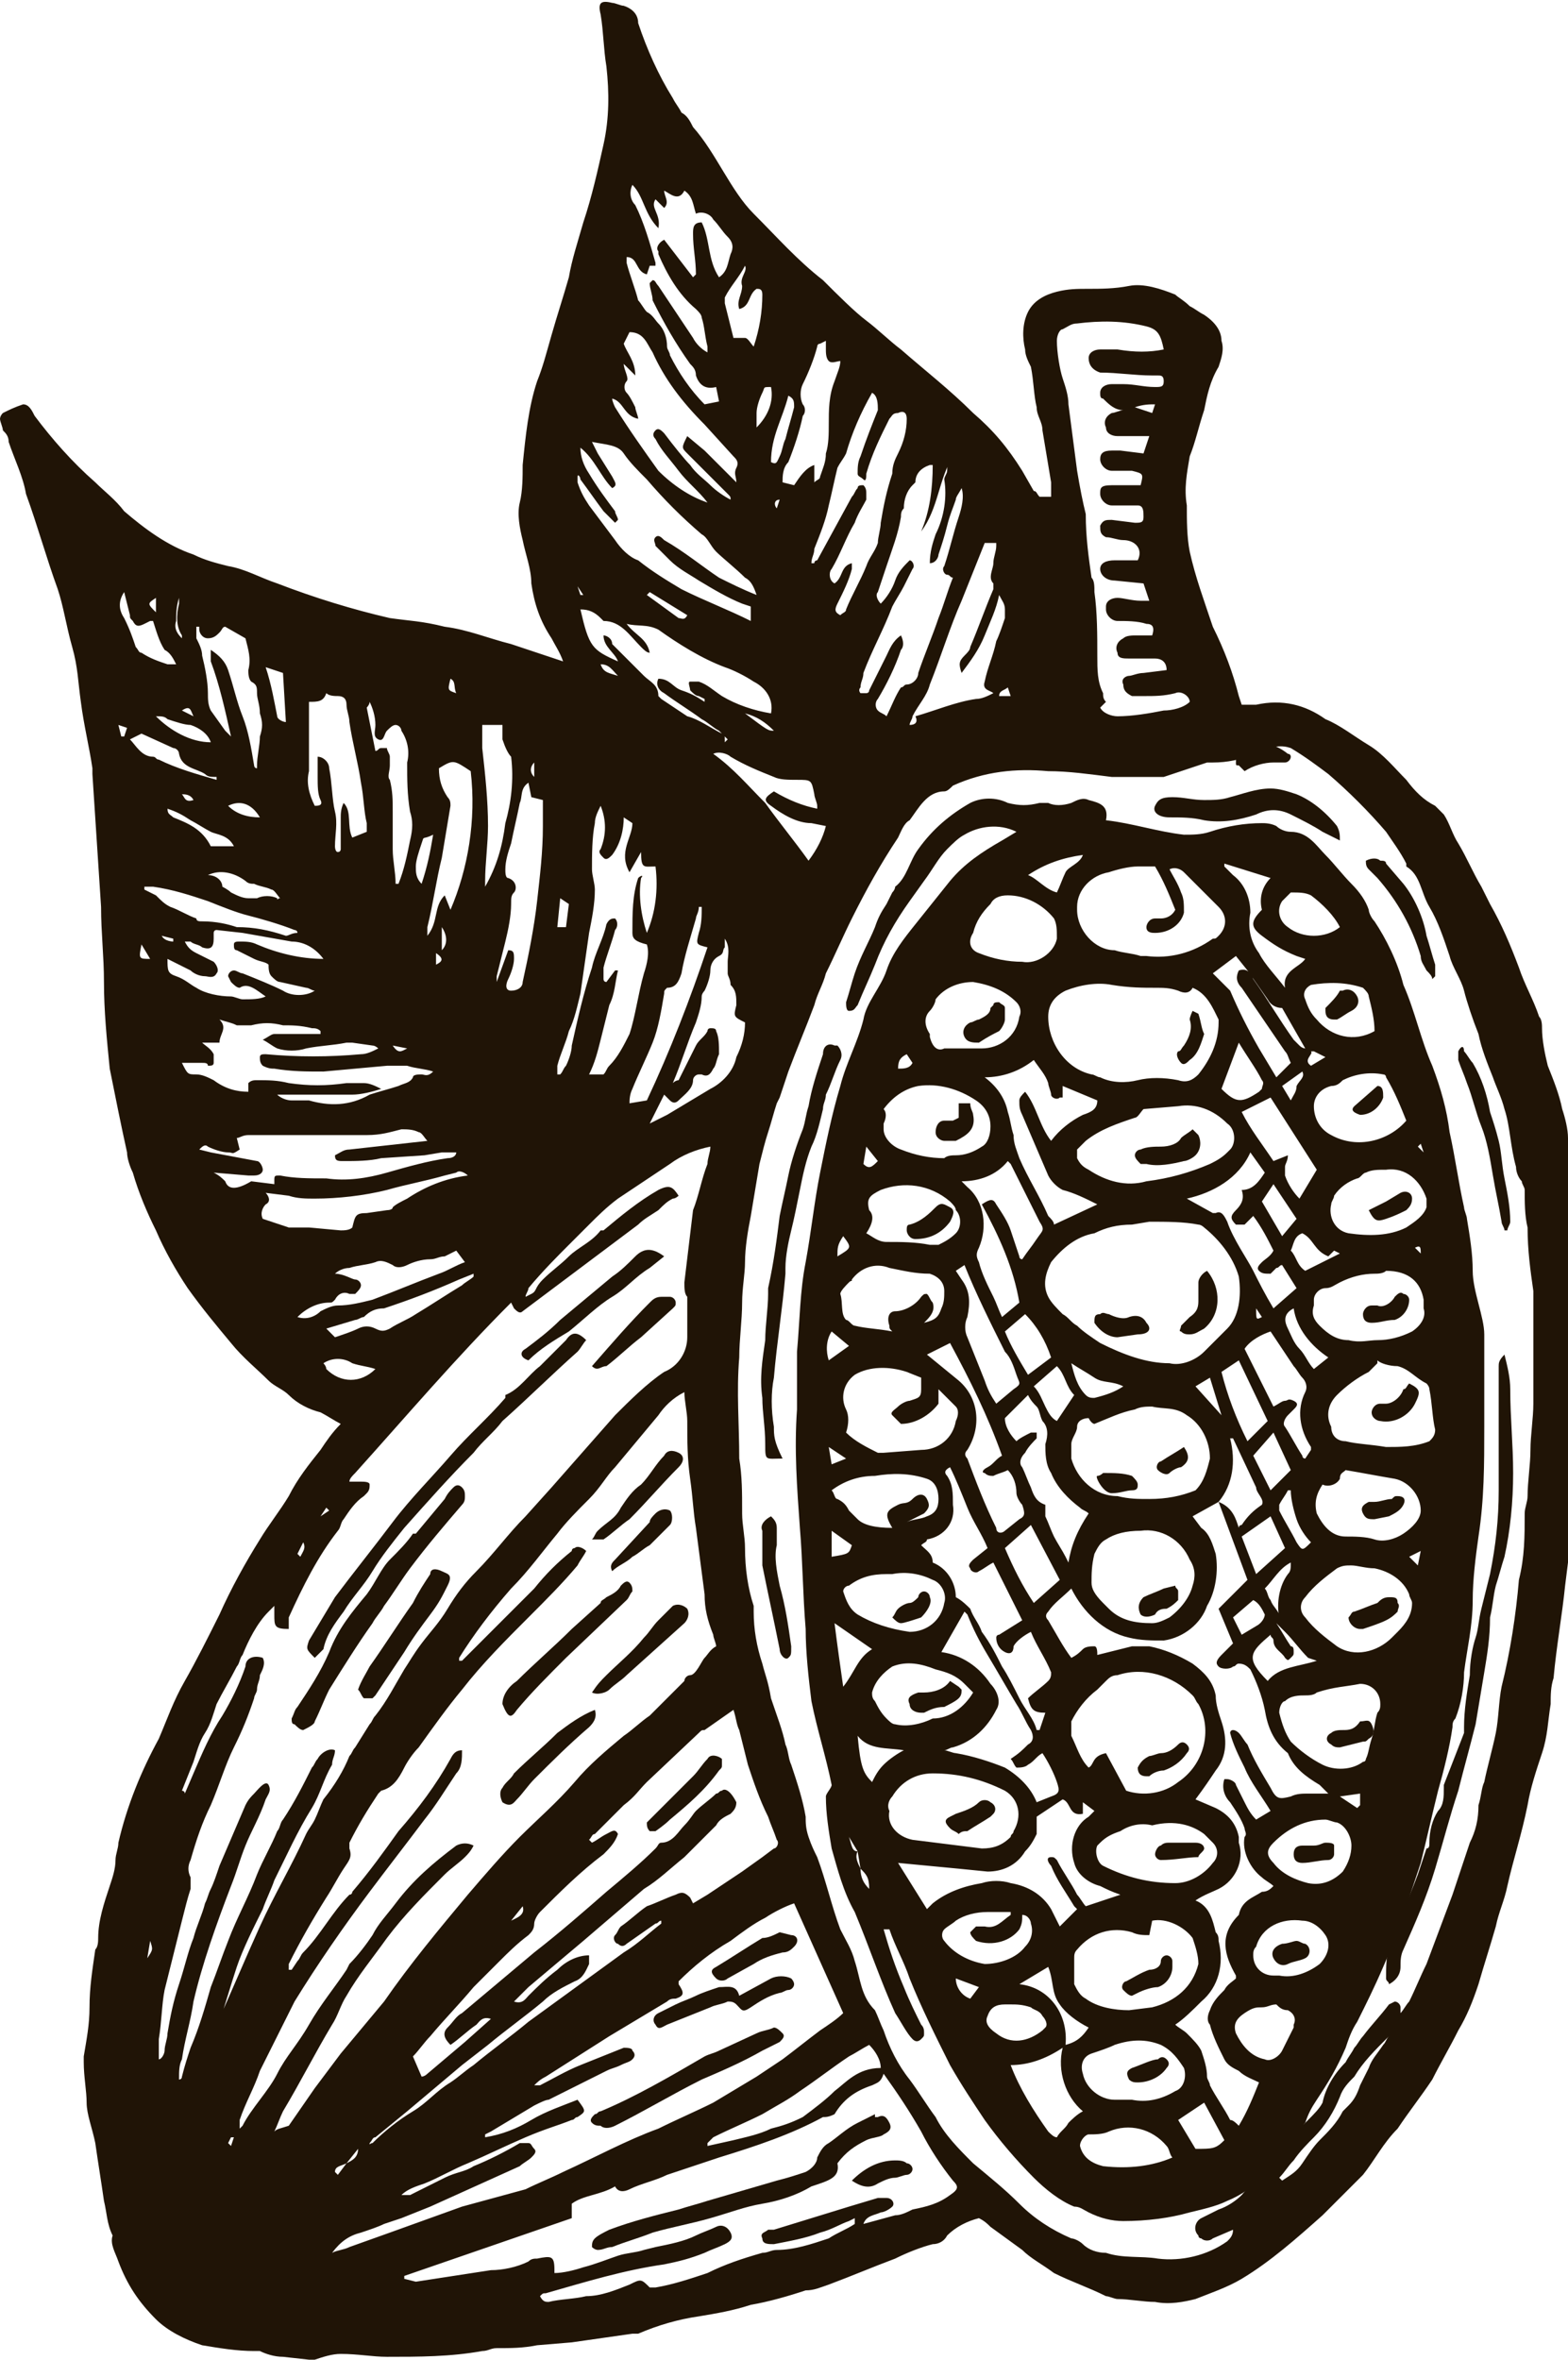 <?xml version="1.0" encoding="utf-8"?>
<!-- Generator: Adobe Illustrator 21.1.0, SVG Export Plug-In . SVG Version: 6.00 Build 0)  -->
<svg version="1.1" id="Layer_1" xmlns="http://www.w3.org/2000/svg" xmlns:xlink="http://www.w3.org/1999/xlink" x="0px" y="0px"
	 viewBox="0 0 54.3 81.7" style="enable-background:new 0 0 54.3 81.7;" xml:space="preserve">
<style type="text/css">
	.st0{fill:#201406;}
</style>
<title>bob</title>
<path class="st0" d="M20.8,0.5c0.1,0.6,0.1,1.2,0.2,1.8c0.1,0.9,0.1,1.8-0.1,2.7c-0.2,0.9-0.4,1.8-0.7,2.7c-0.2,0.7-0.4,1.3-0.5,1.9
	c-0.2,0.7-0.4,1.3-0.6,2s-0.3,1.1-0.5,1.6c-0.3,0.9-0.4,1.9-0.5,2.9c0,0.4,0,0.9-0.1,1.3c-0.1,0.4,0,0.9,0.1,1.3
	c0.1,0.5,0.3,1,0.3,1.5c0.1,0.7,0.3,1.3,0.7,1.9c0.1,0.2,0.3,0.5,0.4,0.8c-0.6-0.2-1.2-0.4-1.8-0.6c-0.8-0.2-1.5-0.5-2.3-0.6
	c-0.8-0.2-1.2-0.2-1.9-0.3c-1.3-0.3-2.6-0.7-3.9-1.2c-0.6-0.2-1.1-0.5-1.7-0.6c-0.4-0.1-0.8-0.2-1.2-0.4c-0.9-0.3-1.7-0.9-2.4-1.5
	c-0.3-0.4-0.7-0.7-1-1c-0.8-0.7-1.5-1.5-2.1-2.3C1.1,14.2,1,14,0.8,14c-0.3,0.1-0.5,0.2-0.7,0.3C0,14.4,0,14.5,0,14.5
	c0,0.1,0.1,0.3,0.1,0.4c0.1,0.1,0.2,0.2,0.2,0.4c0.2,0.6,0.5,1.2,0.6,1.8c0.4,1.1,0.7,2.2,1.1,3.3c0.2,0.6,0.3,1.3,0.5,2
	s0.2,1.2,0.3,1.9c0.1,0.8,0.3,1.6,0.4,2.3c0,0.1,0,0.1,0,0.2c0.1,1.5,0.2,3.1,0.3,4.6c0,0.9,0.1,1.7,0.1,2.6c0,1,0.1,2,0.2,3
	C4,38,4.2,39,4.4,39.9c0,0.2,0.1,0.5,0.2,0.7c0.2,0.7,0.5,1.4,0.8,2c0.3,0.7,0.7,1.4,1.1,2c0.5,0.7,1,1.3,1.5,1.9
	c0.4,0.5,0.9,0.9,1.3,1.3c0.2,0.2,0.5,0.3,0.7,0.5c0.3,0.3,0.7,0.5,1.1,0.6c0.2,0.1,0.5,0.3,0.7,0.4c-0.3,0.3-0.5,0.6-0.7,0.9
	c-0.4,0.5-0.8,1-1.1,1.6l0,0c-0.3,0.5-0.7,1-1,1.5c-0.5,0.8-1,1.7-1.4,2.6c-0.4,0.8-0.8,1.6-1.2,2.3s-0.6,1.3-0.9,2
	c-0.6,1.1-1.1,2.3-1.4,3.6c0,0.2-0.1,0.4-0.1,0.6c0,0.3-0.1,0.6-0.2,0.9c-0.2,0.6-0.4,1.2-0.4,1.8c0,0.1,0,0.3-0.1,0.4
	c-0.1,0.7-0.2,1.3-0.2,2c0,0.6-0.1,1.1-0.2,1.7c0,0.1,0,0.2,0,0.2c0,0.5,0.1,1,0.1,1.4s0.2,0.9,0.3,1.4c0.1,0.7,0.2,1.3,0.3,2
	c0.1,0.4,0.1,0.8,0.3,1.2C3.8,77.7,4,78,4.1,78.3c0.3,0.8,0.7,1.4,1.3,2c0.4,0.4,1,0.7,1.6,0.9c0.6,0.1,1.2,0.2,1.8,0.2
	c0.1,0,0.1,0,0.2,0c0.2,0.1,0.5,0.2,0.8,0.2l0.9,0.1c0.1,0,0.2,0,0.2,0c0.3-0.1,0.6-0.2,0.9-0.2c0.6,0,1.1,0.1,1.6,0.1
	c1.1,0,2.2,0,3.3-0.2c0.2,0,0.3-0.1,0.5-0.1c0.5,0,0.9,0,1.4-0.1l1.2-0.1l2.1-0.3c0.1,0,0.1,0,0.2,0c0.7-0.3,1.4-0.5,2.1-0.6
	c0.6-0.1,1.2-0.2,1.8-0.4c0.6-0.1,1.3-0.3,1.9-0.5c0.3,0,0.5-0.1,0.8-0.2c0.8-0.3,1.5-0.6,2.3-0.9c0.4-0.2,0.9-0.4,1.3-0.5
	c0.2,0,0.4-0.1,0.5-0.3c0.3-0.3,0.7-0.5,1.1-0.6c0.2,0.1,0.3,0.2,0.4,0.3l1.1,0.8c0.3,0.3,0.7,0.5,1.1,0.8c0.6,0.3,1.2,0.5,1.8,0.8
	c0.1,0,0.3,0.1,0.4,0.1c0.4,0,0.9,0.1,1.3,0.1c0.5,0.1,1,0,1.4-0.1c0.5-0.2,1.1-0.4,1.6-0.7c1-0.6,1.9-1.4,2.8-2.2
	c0.3-0.3,0.6-0.6,0.9-0.9c0.2-0.2,0.3-0.3,0.5-0.5c0.4-0.5,0.7-1.1,1.2-1.6c0.4-0.6,0.8-1.1,1.2-1.7c0.3-0.6,0.6-1.1,0.9-1.7
	c0.3-0.5,0.5-1,0.7-1.6c0.2-0.7,0.4-1.3,0.6-2c0.1-0.5,0.3-0.9,0.4-1.4c0.2-0.9,0.5-1.8,0.7-2.8c0.1-0.6,0.3-1.2,0.5-1.8
	s0.2-1.1,0.3-1.7c0-0.3,0-0.6,0.1-0.9c0.1-1.1,0.3-2.2,0.4-3.2c0.1-0.8,0.2-1.6,0.3-2.4c0.2-1.3,0.2-2.6,0.1-3.9c0-0.1,0-0.2,0-0.3
	c0-0.6,0-1.2,0-1.7c0-0.9,0.1-1.8,0-2.7s-0.1-2-0.1-3c0-0.1,0-0.2,0-0.2c-0.1-0.4-0.2-0.9-0.2-1.3c0-0.3-0.1-0.7-0.2-1
	c-0.1-0.5-0.3-1-0.5-1.5c-0.1-0.4-0.2-0.9-0.2-1.3c0-0.1,0-0.3-0.1-0.4c-0.2-0.6-0.5-1.1-0.7-1.7c-0.3-0.8-0.6-1.5-1-2.2
	c-0.1-0.2-0.2-0.4-0.3-0.6c-0.3-0.5-0.5-1-0.8-1.5c-0.2-0.3-0.3-0.7-0.5-1c-0.1-0.1-0.2-0.2-0.3-0.3c-0.4-0.2-0.7-0.5-1-0.9
	c-0.4-0.4-0.8-0.9-1.3-1.2c-0.5-0.3-1-0.7-1.5-0.9c-0.7-0.5-1.5-0.7-2.4-0.5c-0.2,0-0.4,0-0.5,0l-0.1-0.3c-0.2-0.8-0.5-1.6-0.9-2.4
	c-0.3-0.9-0.6-1.7-0.8-2.6c-0.1-0.5-0.1-1.1-0.1-1.6c-0.1-0.6,0-1.1,0.1-1.7c0.2-0.5,0.3-1,0.5-1.6c0.1-0.5,0.2-1,0.5-1.5
	c0.1-0.3,0.2-0.6,0.1-0.9c0-0.4-0.3-0.7-0.6-0.9c-0.2-0.1-0.3-0.2-0.5-0.3c-0.2-0.2-0.4-0.3-0.5-0.4c-0.5-0.2-1.1-0.4-1.6-0.3
	c-0.5,0.1-1,0.1-1.4,0.1c-0.4,0-0.7,0-1.1,0.1c-0.4,0.1-0.8,0.3-1,0.7c-0.2,0.4-0.2,0.9-0.1,1.3c0,0.2,0.1,0.4,0.2,0.6
	c0.1,0.5,0.1,1,0.2,1.4c0,0.3,0.2,0.5,0.2,0.8c0.1,0.6,0.2,1.2,0.3,1.8c0,0.2,0,0.3,0,0.5H36c-0.1-0.1-0.1-0.2-0.2-0.2l-0.4-0.7
	c-0.5-0.8-1-1.4-1.7-2c-0.8-0.8-1.7-1.5-2.5-2.2c-0.4-0.3-0.8-0.7-1.2-1c-0.4-0.3-1-0.9-1.5-1.4c-0.9-0.7-1.6-1.5-2.4-2.3
	S24.8,5.3,24,4.4c-0.1-0.2-0.2-0.4-0.4-0.5c-0.1-0.2-0.2-0.3-0.3-0.5c-0.5-0.8-0.9-1.7-1.2-2.6c0-0.3-0.2-0.5-0.5-0.6
	c-0.1,0-0.3-0.1-0.4-0.1C20.8,0,20.7,0.1,20.8,0.5z M21.2,13.8c0.4,0.1,0.4,0.6,0.9,0.7c0-0.1-0.1-0.3-0.1-0.4
	c-0.1-0.2-0.2-0.4-0.3-0.5c-0.1-0.1-0.1-0.3,0-0.4c0.1-0.1-0.1-0.4-0.1-0.6L22,13c0-0.5-0.3-0.8-0.4-1.1l0.2-0.4h0
	c0.5,0,0.6,0.4,0.8,0.7c0.4,0.9,1,1.7,1.8,2.5l1,1.1c0.1,0.1,0.2,0.2,0.1,0.4c-0.1,0.2,0,0.3,0,0.5l-0.6-0.6l-0.5-0.5l-0.6-0.5
	c-0.2,0.4-0.2,0.4,0,0.6c0.5,0.5,0.9,0.9,1.4,1.4c0.1,0.1,0.1,0.1,0.1,0.2c-0.2-0.1-0.5-0.3-0.7-0.5c-0.2-0.2-0.5-0.4-0.7-0.7
	c-0.2-0.2-0.6-0.7-0.9-1.1c-0.1-0.1-0.2-0.2-0.3-0.1c-0.1,0.1-0.1,0.2,0,0.3c0,0,0,0,0,0c0.2,0.4,0.5,0.7,0.8,1.1
	c0.3,0.4,0.7,0.7,1,1.1c-0.6-0.2-1.2-0.6-1.7-1.1c-0.5-0.7-1-1.4-1.5-2.2C21.3,14.1,21.2,13.9,21.2,13.8L21.2,13.8z M26.2,14.8
	c0-0.2,0-0.3,0-0.5c0-0.2,0.1-0.5,0.2-0.7c0.1-0.2,0-0.2,0.3-0.2C26.8,13.9,26.6,14.4,26.2,14.8L26.2,14.8z M27.3,13.7
	c0.2,0.1,0.2,0.2,0.2,0.4c-0.1,0.4-0.2,0.7-0.3,1.1c-0.1,0.2-0.1,0.4-0.2,0.6c-0.1,0.2-0.1,0.3-0.3,0.2
	C26.7,15.1,27.1,14.5,27.3,13.7L27.3,13.7z M27,17.3l-0.1,0.3C26.8,17.5,26.8,17.3,27,17.3z M21.3,18.7c-0.3-0.4-0.6-0.8-0.9-1.2
	c-0.2-0.3-0.3-0.5-0.4-0.8c0,0,0-0.1,0-0.2s0.1,0,0.1,0.1c0.3,0.4,0.5,0.7,0.8,1.1c0.1,0.1,0.3,0.3,0.4,0.4l0.1-0.1
	c0-0.1-0.1-0.2-0.1-0.3c-0.3-0.4-0.6-0.8-0.9-1.3c-0.2-0.3-0.3-0.6-0.3-0.9c0.5,0.4,0.7,1,1.1,1.4c0.2-0.1,0.1-0.2,0-0.4l-0.5-0.8
	l-0.2-0.4c0.5,0.1,0.9,0.1,1.1,0.4c0.2,0.3,0.5,0.6,0.8,0.9c0.6,0.7,1.2,1.3,1.9,1.9c0.2,0.1,0.3,0.4,0.5,0.6c0.2,0.2,0.7,0.6,1,0.9
	c0.2,0.1,0.3,0.3,0.4,0.6c-0.5-0.2-0.9-0.4-1.3-0.6c-0.6-0.4-1.2-0.9-1.9-1.3c-0.1-0.1-0.2-0.2-0.3-0.1s0,0.2,0,0.3
	c0.2,0.2,0.4,0.4,0.5,0.5c0.3,0.3,0.7,0.5,1,0.7c0.5,0.3,1,0.6,1.5,0.8l0.3,0.1v0.5c-0.8-0.4-1.6-0.7-2.4-1.1c-0.5-0.3-1-0.6-1.5-1
	C21.8,19.3,21.5,19,21.3,18.7L21.3,18.7z M20,20.3L20,20.3l0.2,0.3h-0.1L20,20.3z M22.5,20.5l1.3,0.8c-0.1,0.2-0.2,0.1-0.3,0.1
	l-1.1-0.8L22.5,20.5z M6.2,20.9c-0.1,0.4-0.1,0.8,0.1,1.1c0,0,0,0.1,0,0.1C6.2,22,6,21.8,6.1,21.5c0-0.2,0-0.5,0.1-0.8
	C6.2,20.8,6.2,20.8,6.2,20.9L6.2,20.9z M5.4,21.2c-0.3-0.3-0.3-0.3,0-0.5V21.2z M5.8,23c-0.3-0.1-0.6-0.2-0.9-0.4
	c-0.1,0-0.1-0.1-0.2-0.2c-0.1-0.3-0.2-0.6-0.4-1c-0.2-0.3-0.2-0.6,0-0.9l0.2,0.8c0,0.1,0,0.1,0.1,0.2c0.1,0.2,0.2,0.2,0.4,0.1
	l0.2-0.1c0,0,0.1,0,0.1,0c0.1,0.3,0.2,0.7,0.4,1C5.9,22.6,6,22.8,6.1,23C6,23,5.9,23,5.8,23z M7.2,24c0-0.4-0.1-0.9-0.2-1.3
	c0-0.2-0.1-0.4-0.2-0.6c0-0.1,0-0.2,0-0.4h0.1c0,0,0,0,0,0.1s0.1,0.3,0.3,0.3s0.3-0.1,0.4-0.2s0.1-0.2,0.2-0.2l0.7,0.4
	c0.1,0.4,0.2,0.7,0.1,1.1c0,0.1,0,0.3,0.1,0.4c0.2,0.1,0.2,0.2,0.2,0.4S9,24.4,9,24.7c0.1,0.3,0.1,0.5,0,0.8c0,0.3-0.1,0.7-0.1,1
	c0,0,0,0.1,0,0.1c-0.1,0-0.1-0.1-0.1-0.1c-0.1-0.6-0.2-1.2-0.4-1.7c-0.2-0.5-0.3-1-0.5-1.6c-0.1-0.3-0.3-0.5-0.6-0.7
	c0,0.1,0,0.3,0,0.4c0.3,0.8,0.5,1.7,0.7,2.6c-0.1-0.1-0.1-0.1-0.2-0.2l-0.5-0.7C7.2,24.4,7.2,24.2,7.2,24L7.2,24z M9.9,25
	c-0.1,0-0.3-0.1-0.3-0.2c0,0,0,0,0,0c-0.1-0.5-0.2-1.1-0.4-1.7l0.6,0.2L9.9,25z M15.6,23.5c0.2,0.1,0.1,0.3,0.2,0.5
	C15.5,23.9,15.5,23.9,15.6,23.5L15.6,23.5z M20.8,23c0.3,0,0.4,0.2,0.6,0.4C21.1,23.3,20.9,23.3,20.8,23z M6.3,24.6
	c0.3-0.2,0.3,0,0.4,0.2L6.3,24.6z M5.4,24.8c0.2,0,0.3,0,0.4,0.1c0.3,0.1,0.6,0.2,0.8,0.2c0.3,0.1,0.6,0.3,0.7,0.6
	C6.6,25.7,5.9,25.3,5.4,24.8z M4.1,25.1L4.1,25.1l0.3,0.1l-0.1,0.3H4.2L4.1,25.1z M5.5,26.3c-0.1,0-0.1-0.1-0.2-0.1
	c-0.4,0-0.6-0.4-0.8-0.6l0.4-0.2L6,25.9c0.1,0,0.2,0.1,0.2,0.2c0.1,0.5,0.6,0.5,0.9,0.7c0.1,0.1,0.2,0.1,0.4,0.1V27
	C6.8,26.8,6.1,26.6,5.5,26.3z M6.3,27.5c0.1,0,0.3,0,0.4,0.2C6.4,27.8,6.4,27.6,6.3,27.5L6.3,27.5z M9,28.3c-0.4,0-0.8-0.1-1.1-0.4
	C8.3,27.7,8.7,27.8,9,28.3L9,28.3z M6,28.3c-0.1-0.1-0.2-0.1-0.2-0.3c0.3,0.1,0.5,0.2,0.8,0.4c0.2,0.1,0.5,0.3,0.7,0.4
	s0.6,0.1,0.8,0.5l-0.8,0C7,28.7,6.5,28.5,6,28.3L6,28.3z M11.6,29.3c0-0.4,0.1-0.8,0-1.2s-0.1-1-0.2-1.5c0-0.2-0.2-0.4-0.4-0.4
	c0,0.2,0,0.5,0,0.7c0,0.3,0,0.6,0.1,0.8s-0.1,0.2-0.2,0.2c-0.2-0.4-0.3-0.8-0.2-1.2c0-0.7,0-1.4,0-2c0-0.1,0-0.2,0-0.4
	c0.3,0,0.5,0,0.6-0.3c0.1,0.1,0.3,0.1,0.4,0.1c0.2,0,0.3,0.1,0.3,0.3c0,0.2,0.1,0.4,0.1,0.6c0.1,0.7,0.3,1.4,0.4,2.1
	c0.1,0.5,0.1,1,0.2,1.4c0,0.1,0,0.2,0,0.3L12.2,29c-0.2-0.4,0-0.9-0.3-1.2c-0.1,0.2-0.1,0.4-0.1,0.5c0,0.4,0,0.7,0,1.1
	c0,0,0,0.1-0.1,0.1S11.6,29.3,11.6,29.3z M13.6,28.1c0-0.4,0-0.7-0.1-1.1c-0.1-0.1,0-0.3,0-0.5c0-0.1,0-0.2,0-0.3
	c0-0.1-0.1-0.2-0.1-0.3c0,0-0.2,0-0.2,0c-0.1,0-0.1,0.1-0.2,0.1c-0.1-0.5-0.2-1-0.3-1.5c0,0,0.1-0.1,0.1-0.2
	c0.1,0.2,0.2,0.5,0.2,0.8c0,0.2-0.1,0.4,0.1,0.5s0.2-0.2,0.3-0.3c0.1-0.1,0.2-0.2,0.3-0.2c0.1,0,0.2,0.1,0.2,0.2
	c0.2,0.3,0.3,0.7,0.2,1.1c0,0.6,0,1.1,0.1,1.7c0.1,0.3,0.1,0.6,0,1c-0.1,0.5-0.2,1-0.4,1.5h-0.1c0-0.4-0.1-0.8-0.1-1.2
	S13.6,28.6,13.6,28.1L13.6,28.1z M24.7,26.1c0.2-0.1,0.5,0,0.6,0.1c0.5,0.3,1,0.5,1.5,0.7c0.2,0.1,0.5,0.1,0.8,0.1
	c0.5,0,0.5,0,0.6,0.5c0,0.1,0.1,0.3,0.1,0.4c0,0,0,0.1,0,0.1c-0.5-0.1-1-0.3-1.5-0.6c-0.3,0.2-0.4,0.3-0.1,0.5
	c0.4,0.3,0.9,0.6,1.4,0.6l0.5,0.1c-0.1,0.4-0.3,0.8-0.6,1.2c-0.5-0.7-1-1.3-1.5-2C25.9,27.2,25.4,26.6,24.7,26.1L24.7,26.1z
	 M18.5,26.9c-0.2-0.2-0.1-0.4,0-0.5C18.5,26.6,18.5,26.7,18.5,26.9L18.5,26.9z M22.1,30.4c-0.2,0.6-0.2,1.2-0.2,1.9
	c0,0.2,0.1,0.3,0.5,0.4c0.1,0.3,0,0.7-0.1,1c-0.2,0.7-0.3,1.5-0.5,2.1c-0.2,0.4-0.4,0.8-0.7,1.1C21,37,21,37.1,20.9,37.2h-0.5
	c0.2-0.4,0.3-0.8,0.4-1.2c0.1-0.4,0.2-0.8,0.3-1.2c0.2-0.4,0.2-0.8,0.3-1.2h-0.1L21,34c0,0-0.1,0-0.1-0.1c0-0.1,0-0.2,0-0.4
	c0.1-0.4,0.3-0.9,0.4-1.3c0.1-0.1,0.1-0.3,0-0.4c-0.1,0-0.2,0-0.3,0.2c0,0,0,0,0,0c-0.1,0.5-0.4,1-0.5,1.5c-0.3,0.9-0.5,1.8-0.7,2.7
	c0,0.2-0.1,0.5-0.2,0.7c-0.1,0.1-0.1,0.2-0.2,0.3h-0.1c0-0.1,0-0.2,0-0.3c0.1-0.4,0.3-0.8,0.4-1.2c0.2-0.4,0.3-0.9,0.4-1.3
	c0.1-0.7,0.2-1.4,0.3-2.1c0.1-0.5,0.2-1,0.2-1.5c0-0.2-0.1-0.5-0.1-0.7c0-0.5,0-1.1,0.1-1.6c0-0.2,0.1-0.4,0.2-0.6
	c0.2,0.5,0.2,1,0,1.5c-0.1,0.1,0,0.2,0.1,0.3c0,0,0,0,0,0c0.1,0.1,0.2,0,0.3-0.1c0-0.1,0,0,0,0c0.3-0.4,0.4-0.9,0.4-1.3l0.3,0.2
	c0,0.5-0.5,1-0.1,1.7l0.4-0.7c0,0.6,0.1,0.5,0.5,0.5c0.1,0.8,0,1.6-0.3,2.3c-0.2-0.6-0.3-1.3-0.2-1.9C22.3,30.3,22.2,30.3,22.1,30.4
	L22.1,30.4z M13.6,36.2l0.5,0.1C13.9,36.4,13.8,36.5,13.6,36.2L13.6,36.2z M19.6,32.1h-0.3l0.1-1l0.3,0.2L19.6,32.1z M18.4,27.6
	l0.4,0.1c0,0.3,0,0.6,0,0.9c0,0.9-0.1,1.7-0.2,2.6s-0.3,1.9-0.5,2.8l0,0c0,0.2-0.2,0.3-0.4,0.3s-0.2-0.2-0.1-0.4
	c0.1-0.2,0.2-0.5,0.2-0.7s0-0.3-0.2-0.3L17.2,34h0c0-0.1,0-0.1,0-0.2c0.1-0.4,0.2-0.8,0.3-1.2c0.1-0.4,0.2-0.9,0.2-1.3
	c0-0.2,0-0.3,0.1-0.4c0.1-0.1,0.1-0.4-0.2-0.5c-0.1,0-0.1-0.2-0.1-0.3c0-0.3,0.1-0.6,0.2-0.9c0.1-0.5,0.2-0.9,0.3-1.4
	c0.1-0.2,0-0.5,0.3-0.7L18.4,27.6z M15.1,33.4V33C15.4,33.2,15.3,33.3,15.1,33.4L15.1,33.4z M15.3,32.9L15.3,32.9l0-0.8
	C15.5,32.4,15.5,32.7,15.3,32.9L15.3,32.9z M15.6,31.5l-0.2-0.5c-0.4,0.4-0.2,0.9-0.6,1.4c0-0.1,0-0.2,0-0.3
	c0.2-0.8,0.3-1.6,0.5-2.4c0.1-0.6,0.2-1.2,0.3-1.8c0-0.1,0-0.2-0.1-0.3c-0.2-0.3-0.3-0.6-0.3-1c0.5-0.3,0.5-0.3,1.1,0.1
	C16.5,28.4,16.2,30.1,15.6,31.5L15.6,31.5z M14.6,30.6c-0.2-0.2-0.2-0.4-0.2-0.6s0.1-0.5,0.2-0.8s0-0.1,0.4-0.3
	C14.9,29.5,14.8,30,14.6,30.6L14.6,30.6z M7.2,30.3C7.2,30.3,7.2,30.3,7.2,30.3c0.4-0.2,0.9-0.1,1.3,0.2c0.1,0.1,0.2,0.1,0.3,0.1
	c0.2,0.1,0.4,0.1,0.6,0.2c0.1,0,0.2,0.2,0.3,0.3c-0.1,0-0.1,0.1-0.1,0c-0.2-0.1-0.5-0.1-0.7,0c-0.1,0-0.2,0-0.3,0
	c-0.2,0-0.4-0.1-0.6-0.2c-0.1-0.1-0.3-0.2-0.3-0.2C7.7,30.5,7.5,30.3,7.2,30.3z M7,31.9c-0.1,0-0.2,0-0.2-0.1
	c-0.3-0.1-0.6-0.3-0.9-0.4c-0.2-0.1-0.3-0.2-0.5-0.4l-0.4-0.2v-0.1c0.1,0,0.2,0,0.3,0C6,30.8,6.6,31,7.2,31.2c0.5,0.2,1,0.4,1.4,0.5
	s1.1,0.3,1.6,0.5c0,0,0.1,0,0.1,0.1c-0.2,0-0.3,0.1-0.4,0.1c-0.6-0.2-1.1-0.3-1.7-0.3C7.9,32,7.5,31.9,7,31.9L7,31.9z M5.6,32.4
	L6,32.5v0.1C6,32.6,5.7,32.6,5.6,32.4L5.6,32.4z M4.9,32.7L4.9,32.7l0.3,0.5C4.8,33.2,4.8,33.2,4.9,32.7L4.9,32.7z M8.4,34.6
	c-0.1,0-0.3-0.1-0.4-0.1c-0.4,0-0.9-0.1-1.2-0.3c-0.2-0.1-0.4-0.3-0.7-0.4c-0.3-0.1-0.3-0.2-0.3-0.6l0.8,0.4
	c0.1,0.1,0.3,0.2,0.5,0.2c0.1,0,0.3,0.1,0.4-0.1c0.1-0.1,0-0.3-0.1-0.4c0,0,0,0,0,0l-0.6-0.3c-0.2-0.1-0.3-0.2-0.4-0.4
	c0.1,0,0.2,0,0.2,0c0.1,0.1,0.3,0.1,0.4,0.2c0.3,0.1,0.4,0,0.4-0.3c0-0.1,0-0.1,0-0.2c0,0,0-0.1,0.1-0.1l0.9,0.1l1.7,0.3
	c0.4,0,0.8,0.2,1.1,0.6c-0.8,0-1.6-0.2-2.3-0.5c-0.2-0.1-0.4-0.1-0.6-0.1c-0.1,0-0.2,0-0.2,0.1c0,0.1,0,0.2,0.1,0.2
	c0.2,0.1,0.4,0.2,0.6,0.3c0.2,0.1,0.4,0.1,0.5,0.2c0,0.1,0,0.3,0.1,0.4C9.5,33.9,9.6,34,9.7,34l0.9,0.2c0.1,0,0.2,0.1,0.3,0.1
	c-0.3,0.2-0.8,0.2-1.1,0c-0.4-0.2-0.9-0.4-1.4-0.6c-0.1,0-0.2-0.1-0.3-0.1c-0.1,0-0.2,0.1-0.2,0.2c0,0,0.1,0.2,0.1,0.2
	c0.1,0.1,0.2,0.2,0.3,0.2c0.3-0.2,0.6,0.1,0.9,0.3C9,34.6,8.7,34.6,8.4,34.6L8.4,34.6z M10.7,38.1l-0.6,0c-0.2,0-0.4-0.1-0.5-0.2
	c0.1,0,0.2,0,0.3,0h2.3c0.3,0,0.7-0.1,1-0.2c-0.2-0.1-0.4-0.2-0.6-0.2c-0.2,0-0.4,0-0.6,0c-0.7,0.1-1.3,0.1-2,0
	c-0.4-0.1-0.7-0.1-1.1-0.1c-0.1,0-0.2,0-0.3,0.1v0.3c-0.4,0-0.8-0.1-1.2-0.4c-0.2-0.1-0.4-0.2-0.6-0.2c-0.3,0-0.3,0-0.5-0.4L7,36.8
	c0.1,0,0.2,0,0.2,0.1c0.1,0,0.2,0,0.2-0.1c0-0.1,0-0.2,0-0.3c-0.1-0.2-0.3-0.3-0.4-0.4h0.6c0-0.3,0.3-0.5,0-0.8
	c0.3,0.1,0.4,0.1,0.6,0.2c0.2,0,0.3,0,0.5,0c0.4-0.1,0.7-0.1,1.1,0c0.3,0,0.6,0,1,0.1c0.1,0,0.2,0,0.3,0.1v0.1h-0.4
	c-0.4,0-0.8,0-1.2,0c-0.1,0-0.2,0.1-0.4,0.2c0.2,0.1,0.3,0.2,0.5,0.3c0.3,0.1,0.7,0.1,1,0c0.5-0.1,0.9-0.1,1.4-0.2
	c0.1,0,0.2,0,0.2,0l0.7,0.1c0.1,0,0.2,0.1,0.2,0.1c-0.2,0.1-0.4,0.2-0.6,0.2c-1.1,0.1-2.2,0.1-3.3,0c-0.1,0-0.2,0-0.2,0.1
	c0,0.1,0,0.2,0.1,0.3C9.3,37,9.4,37,9.5,37c0.6,0.1,1.1,0.1,1.7,0.1l2.2-0.2c0.2,0,0.5,0,0.7,0c0.3,0.1,0.6,0.1,0.9,0.2
	c-0.2,0.2-0.3,0.1-0.4,0.1s-0.3,0-0.3,0.1c-0.1,0.2-0.3,0.2-0.5,0.3c-0.3,0.1-0.7,0.2-1,0.3C12.1,38.3,11.4,38.3,10.7,38.1
	L10.7,38.1z M21.9,37.7c0.2-0.5,0.5-1.1,0.7-1.6s0.3-1.1,0.4-1.7c0-0.1,0-0.1,0.1-0.2c0.3,0,0.4-0.2,0.5-0.5
	c0.1-0.6,0.3-1.2,0.5-1.9c0-0.1,0.1-0.2,0.1-0.4h0.1c0,0.3,0,0.6-0.1,0.9c-0.1,0.4-0.1,0.4,0.3,0.5c-0.6,1.8-1.3,3.6-2.1,5.3
	l-0.6,0.1C21.8,38.1,21.8,37.9,21.9,37.7L21.9,37.7z M22.5,38.9l0.5-1l0.2,0.2c0.1,0.1,0.2,0.1,0.3,0c0,0,0,0,0,0
	c0.2-0.2,0.5-0.4,0.5-0.7c0-0.1,0.1-0.2,0.2-0.2c0,0,0.1,0,0.1,0c0.2,0.1,0.3,0,0.4-0.2c0.1-0.1,0.1-0.3,0.2-0.5
	c0-0.3,0-0.6-0.1-0.8c0-0.1-0.1-0.1-0.2-0.1c0,0-0.1,0-0.1,0.1c-0.1,0.2-0.3,0.3-0.4,0.5c-0.2,0.4-0.4,0.8-0.6,1.2
	c0,0-0.1,0-0.2,0.1c0.3-0.7,0.5-1.4,0.8-2.1c0.1-0.3,0.2-0.6,0.2-0.9c0-0.1,0.1-0.2,0.1-0.2c0.1-0.2,0.2-0.5,0.2-0.7
	c0-0.2,0.1-0.4,0.3-0.5s0.1-0.2,0.2-0.3c0-0.1,0-0.2,0-0.3c0.2,0.3,0.1,0.6,0.1,0.8c0,0.1,0,0.3,0,0.4c0,0.1,0.1,0.2,0.1,0.4
	c0.2,0.2,0.2,0.4,0.2,0.7c-0.1,0.4-0.1,0.4,0.3,0.6c0,0.4-0.1,0.8-0.3,1.2c-0.1,0.5-0.5,0.9-0.9,1.1c-0.5,0.3-1,0.6-1.5,0.9
	C22.9,38.7,22.7,38.8,22.5,38.9L22.5,38.9z M7.8,40.9c-0.1-0.1-0.2-0.2-0.4-0.3l1.2,0.1h0.2c0.2,0,0.3-0.1,0.3-0.2S9,40.2,8.9,40.2
	l-1.6-0.3l-0.4-0.1c0.1-0.1,0.2-0.2,0.3-0.1c0.2,0.1,0.5,0.2,0.7,0.2S8,40,8.3,39.8l-0.1-0.4c0.1,0,0.2-0.1,0.4-0.1h2.6
	c0.5,0,1,0,1.5,0s0.8-0.1,1.2-0.2c0.2,0,0.4,0,0.6,0.1c0.1,0,0.2,0.2,0.3,0.3l-0.9,0.1l-0.9,0.1l-0.9,0.1c-0.2,0-0.3,0.1-0.5,0.2
	c0,0.2,0.1,0.2,0.3,0.2c0.4,0,0.9,0,1.3-0.1l1.5-0.1l0.6-0.1h0.5c0,0.1-0.1,0.2-0.3,0.2c-0.7,0.1-1.4,0.3-2.1,0.5
	c-0.7,0.2-1.4,0.3-2.1,0.2c-0.6,0-1.1,0-1.6-0.1c-0.2,0-0.2,0-0.2,0.2c0,0,0,0.1,0,0.1l-0.8-0.1C8.2,41.2,7.9,41.2,7.8,40.9z
	 M11.8,42.6l-1.1-0.1c-0.2,0-0.5,0-0.7,0c-0.3-0.1-0.6-0.2-0.9-0.3c-0.1-0.2,0-0.4,0.1-0.5c0.2-0.1,0.1-0.3,0-0.4l0.8,0.1
	c0.3,0.1,0.6,0.1,0.9,0.1c0.8,0,1.7-0.1,2.5-0.3c0.7-0.2,1.3-0.3,2-0.5l0.4-0.1c0.1-0.1,0.3,0,0.4,0.1c0,0,0,0,0,0
	c-0.8,0.1-1.5,0.4-2.1,0.8c-0.2,0.1-0.4,0.2-0.5,0.3c0,0.1-0.2,0.1-0.2,0.1l-0.7,0.1c-0.4,0-0.4,0.1-0.5,0.5
	C12.1,42.6,11.9,42.6,11.8,42.6L11.8,42.6z M10.3,45.6c0.3-0.3,0.7-0.5,1.1-0.5c0.1,0,0.1,0,0.2-0.1c0.1-0.2,0.3-0.3,0.5-0.2
	c0.1,0,0.1,0,0.2,0c0.1-0.1,0.2-0.2,0.2-0.3c0-0.1-0.1-0.2-0.2-0.2s-0.4-0.2-0.7-0.2c0.1-0.1,0.3-0.2,0.5-0.2
	c0.3-0.1,0.6-0.1,0.9-0.2c0.2-0.1,0.4,0,0.6,0.1c0.1,0.1,0.3,0.1,0.5,0c0.2-0.1,0.5-0.2,0.8-0.2c0.2,0,0.3-0.1,0.5-0.1l0.4-0.2
	l0.3,0.4c-0.3,0.1-0.6,0.3-0.9,0.4c-0.8,0.3-1.5,0.6-2.3,0.9c-0.4,0.1-0.8,0.2-1.2,0.2c-0.2,0-0.4,0.1-0.6,0.2
	C10.9,45.6,10.6,45.7,10.3,45.6L10.3,45.6z M11.3,46l1-0.3c0.1,0,0.2-0.1,0.3-0.1c0.2-0.2,0.4-0.3,0.7-0.3c0.9-0.3,1.7-0.6,2.6-1
	l0.5-0.2v0.1c-0.1,0.1-0.3,0.2-0.4,0.3c-0.5,0.3-1.1,0.7-1.6,1c-0.3,0.2-0.6,0.3-0.9,0.5c-0.2,0.1-0.3,0.1-0.5,0
	c-0.2-0.1-0.4-0.1-0.6,0c-0.2,0.1-0.5,0.2-0.8,0.3L11.3,46z M11.2,47.2c0.3-0.2,0.7-0.2,1,0c0.3,0.1,0.5,0.1,0.8,0.2
	c-0.5,0.5-1.2,0.5-1.7,0C11.3,47.3,11.2,47.2,11.2,47.2L11.2,47.2z M11.1,52.5l0.2-0.3l0.1,0.1L11.1,52.5L11.1,52.5z M10.3,53.8
	l0.2-0.4c0.1,0.2,0,0.3-0.1,0.5L10.3,53.8z M5.2,67.2c0.1,0.3,0.1,0.3-0.1,0.6L5.2,67.2z M6.3,71.3c0.1-0.7,0.3-1.3,0.4-2
	C7,68,7.5,66.6,8,65.3c0.2-0.5,0.3-0.9,0.5-1.4s0.5-1,0.7-1.6c0.1-0.2,0.2-0.3,0.1-0.5S8.9,62,8.8,62.1c-0.1,0.1-0.2,0.2-0.3,0.4
	c-0.3,0.7-0.6,1.4-0.9,2.1c-0.1,0.3-0.2,0.6-0.3,0.8c-0.1,0.2-0.1,0.3-0.2,0.5c-0.1,0.4-0.3,0.8-0.4,1.2c-0.2,0.5-0.3,1-0.5,1.6
	s-0.3,1.1-0.4,1.7c0,0.2-0.1,0.4-0.1,0.6c0,0.1-0.1,0.3-0.2,0.3c0-0.2,0-0.4,0-0.7c0.1-0.6,0.1-1.2,0.2-1.7c0.2-0.8,0.4-1.6,0.6-2.4
	c0.1-0.4,0.2-0.8,0.3-1.1c0-0.1,0-0.3,0-0.4c-0.1-0.2-0.1-0.4,0-0.6c0.2-0.7,0.4-1.3,0.7-1.9c0.3-0.7,0.5-1.4,0.8-2s0.5-1.1,0.7-1.7
	c0-0.1,0.1-0.2,0.1-0.3c0-0.2,0.1-0.3,0.1-0.5c0.1-0.2,0.2-0.4,0.1-0.6c-0.3-0.1-0.6,0-0.6,0.3c-0.2,0.6-0.5,1.2-0.8,1.7
	c-0.4,0.6-0.7,1.3-1,2l-0.3,0.7c0-0.1-0.1-0.1-0.1-0.1l0.4-1c0.1-0.3,0.2-0.7,0.4-1c0.2-0.3,0.3-0.7,0.4-1c0.2-0.4,0.5-0.9,0.7-1.3
	c0.1-0.1,0.1-0.3,0.2-0.4c0.2-0.5,0.5-1.1,0.9-1.5c0.1-0.1,0.1-0.1,0.2-0.2c0,0.1,0,0.2,0,0.3c0,0.4,0,0.5,0.5,0.5L10,56
	c0.5-1.1,1-2.1,1.7-3c0.1-0.1,0.1-0.3,0.2-0.4c0.2-0.3,0.4-0.6,0.7-0.8c0,0,0.1-0.1,0.1-0.1c0.1-0.1,0.1-0.2,0.1-0.3
	c0-0.1-0.2-0.1-0.3-0.1c-0.1,0-0.2,0-0.4,0c0-0.1,0.1-0.2,0.2-0.3c1.8-2,3.5-4,5.4-5.9l0.1,0.2c0.1,0.1,0.2,0.2,0.3,0.1l0.8-0.6
	l1.2-0.9l2-1.5c0.2-0.2,0.4-0.3,0.7-0.5c0.2-0.2,0.3-0.3,0.5-0.4c0.1,0,0.2-0.1,0.2-0.1c-0.2-0.3-0.3-0.4-0.7-0.2
	c-0.7,0.4-1.3,0.9-1.9,1.4c0,0,0,0-0.1,0c-0.3,0.4-0.8,0.6-1.1,0.9c-0.3,0.3-0.6,0.5-0.9,0.8s-0.2,0.4-0.4,0.5l-0.2,0.1
	c0-0.1,0.1-0.2,0.1-0.3c0.5-0.6,1-1.1,1.5-1.6c0.2-0.2,0.4-0.4,0.6-0.6c0.3-0.3,0.6-0.6,1-0.9c0.6-0.4,1.2-0.8,1.8-1.2
	c0.4-0.3,0.9-0.5,1.4-0.6c0,0.2-0.1,0.4-0.1,0.6c-0.2,0.5-0.3,1.1-0.5,1.6c-0.1,0.8-0.2,1.7-0.3,2.5c0,0.2,0,0.4,0.1,0.5
	c0,0.5,0,0.9,0,1.4c0,0.5-0.3,1-0.8,1.2c-0.6,0.4-1.2,1-1.7,1.5l-2.2,2.5l-0.9,1c-0.6,0.6-1.1,1.3-1.7,1.9c-0.4,0.4-0.7,0.8-1,1.3
	s-0.6,0.8-0.9,1.2s-0.4,0.6-0.6,0.9c-0.3,0.5-0.6,1.1-1,1.6c-0.1,0.1-0.1,0.2-0.2,0.3l-0.5,0.8c-0.1,0.1-0.1,0.2-0.2,0.3
	c-0.2,0.5-0.5,1-0.9,1.5c-0.1,0.2-0.2,0.5-0.3,0.7c-0.1,0.2-0.2,0.3-0.3,0.5c-0.5,1.1-1.1,2.1-1.6,3.2s-1,2.3-1.5,3.4
	c-0.1,0.3-0.2,0.6-0.4,0.9H7.3c0.1-0.3,0.2-0.7,0.3-1c0.2-0.6,0.4-1.3,0.6-1.9s0.6-1.4,0.9-2c0.1-0.3,0.3-0.7,0.4-1
	c0.4-0.8,0.8-1.7,1.3-2.5c0.3-0.5,0.4-1,0.7-1.5c0-0.2,0.1-0.3,0.1-0.5c-0.2-0.1-0.5,0.1-0.6,0.3c-0.1,0.1-0.1,0.2-0.2,0.3
	c-0.3,0.6-0.6,1.2-1,1.8c-0.1,0.1-0.1,0.3-0.2,0.4c-0.2,0.5-0.5,1-0.7,1.5c-0.3,0.8-0.7,1.5-1,2.3c-0.2,0.5-0.4,1.1-0.6,1.6
	c-0.2,0.7-0.4,1.4-0.7,2.1c-0.1,0.3-0.2,0.6-0.3,1c0,0.1-0.1,0.1-0.1,0.1C6.2,71.7,6.2,71.5,6.3,71.3z M9.5,73.8
	c0.1-0.2,0.2-0.5,0.3-0.7c0.6-1,1.1-2,1.7-3c0.2-0.3,0.3-0.7,0.5-1c0.4-0.7,0.9-1.3,1.4-2c0.6-0.8,1.3-1.5,2-2.2
	c0.2-0.2,0.5-0.4,0.7-0.6c0.1-0.1,0.2-0.2,0.3-0.4c-0.2-0.1-0.4-0.1-0.6,0c-0.8,0.6-1.5,1.2-2.1,2c-0.3,0.4-0.6,0.7-0.8,1.1
	c-0.2,0.3-0.5,0.7-0.8,1l-0.1,0.2c-0.4,0.6-0.9,1.2-1.3,1.9s-0.8,1.1-1.1,1.7S8.7,73,8.4,73.6c0,0-0.1,0.1-0.1,0.1
	c0-0.1,0-0.2,0-0.3c0.2-0.6,0.5-1.1,0.7-1.7c0.4-0.8,0.8-1.6,1.2-2.4c0.8-1.3,1.7-2.6,2.6-3.8c0.6-0.8,1.3-1.7,1.9-2.5
	c0.4-0.5,0.7-1,1.1-1.6c0.2-0.2,0.2-0.5,0.2-0.8c-0.2,0-0.3,0.1-0.4,0.3c-0.5,0.9-1.1,1.7-1.8,2.5c-0.5,0.7-1,1.4-1.6,2.1
	c0,0,0,0.1-0.1,0.1c-0.6,0.6-1,1.4-1.6,2c-0.1,0.1-0.1,0.2-0.2,0.3l-0.2,0.3h-0.1c0-0.1,0-0.1,0-0.2c0.4-0.8,0.8-1.5,1.3-2.3
	c0.2-0.3,0.4-0.7,0.6-1s0.3-0.4,0.2-0.7c0,0,0-0.1,0-0.2c0.3-0.6,0.6-1.1,1-1.7c0,0,0.1-0.1,0.1-0.1c0.4-0.1,0.6-0.4,0.8-0.8
	c0.1-0.2,0.3-0.5,0.5-0.7c0.5-0.7,1-1.4,1.5-2c0.7-0.9,1.5-1.7,2.3-2.5c0.6-0.6,1.2-1.2,1.7-1.8c0.1-0.2,0.2-0.3,0.3-0.5
	c-0.1-0.1-0.3-0.2-0.4-0.1c0,0-0.1,0-0.1,0.1c-0.5,0.4-0.9,0.8-1.3,1.3c-0.4,0.4-1.1,1.1-1.7,1.7c-0.3,0.3-0.5,0.5-0.8,0.8
	c0,0-0.1,0-0.1,0c0,0,0-0.1,0-0.1c0.5-0.8,1.1-1.6,1.8-2.4c0.6-0.6,1.1-1.3,1.6-1.9c0.3-0.4,0.7-0.8,1.1-1.2s0.6-0.8,0.9-1.1
	c0.5-0.6,1-1.2,1.5-1.8c0.2-0.3,0.5-0.6,0.9-0.8c0,0.3,0.1,0.7,0.1,1c0,0.7,0,1.3,0.1,2s0.1,1.1,0.2,1.7c0.1,0.8,0.2,1.5,0.3,2.3
	c0,0.5,0.1,0.9,0.3,1.4c0,0.1,0.1,0.3,0.1,0.4c-0.2,0.1-0.3,0.3-0.4,0.4S24.1,58,23.9,58c-0.1,0-0.2,0.1-0.2,0.2l-1.2,1.2
	c-0.3,0.2-0.6,0.5-0.9,0.7c-0.6,0.5-1.2,1-1.7,1.6c-0.6,0.7-1.3,1.3-1.9,1.9s-1.2,1.3-1.8,2c-1,1.2-2,2.4-2.9,3.7
	c-0.5,0.6-1,1.2-1.5,1.8c-0.3,0.4-0.6,0.8-0.9,1.2l-0.9,1.3C9.7,73.7,9.6,73.7,9.5,73.8L9.5,73.8z M18.1,66L18.1,66
	c0.1,0.3-0.2,0.4-0.4,0.5L18.1,66z M17.4,66.7L17.4,66.7l-0.2,0.4h0L17.4,66.7z M7.9,74.2L8,74h0.1L8,74.3L7.9,74.2z M12.8,74.2
	c0.1-0.1,0.1-0.2,0.2-0.2l1.1-0.9l1.9-1.6l0.9-0.7c0.6-0.5,1.3-1,1.9-1.5c0.3-0.3,0.7-0.5,1.1-0.7c0.3-0.1,0.4-0.4,0.5-0.6
	c0-0.1,0-0.2,0-0.3c-0.4,0-0.8,0.2-1.1,0.5c-0.4,0.3-0.7,0.6-1,0.9c-0.1,0.1-0.2,0.3-0.5,0.2c0.2-0.2,0.3-0.3,0.5-0.5l1.9-1.6
	l2.1-1.8c0.5-0.3,0.9-0.7,1.4-1.1c0.4-0.4,0.7-0.7,1.1-1.1c0.1-0.2,0.3-0.3,0.5-0.4c0.1-0.1,0.2-0.2,0.2-0.4
	C25.3,62,25.1,61.9,25,62c-0.1,0-0.1,0.1-0.2,0.1c-0.2,0.2-0.5,0.4-0.7,0.6c-0.1,0.1-0.2,0.3-0.4,0.5s-0.4,0.6-0.8,0.6
	c-0.1,0-0.1,0.1-0.2,0.2c-0.5,0.5-1.1,1-1.7,1.5c-0.8,0.7-1.6,1.4-2.5,2.1l-2.5,2.1c-0.2,0.1-0.3,0.3-0.5,0.5
	c-0.2,0.2-0.1,0.4,0.1,0.6c0.3-0.2,0.6-0.5,0.9-0.7c0.1-0.1,0.2-0.3,0.5-0.2l-0.9,0.8l-1.3,1.1c-0.1,0.1-0.2,0.1-0.2,0.1l-0.3-0.7
	c0.2-0.2,0.4-0.5,0.6-0.7c0.5-0.6,1-1.1,1.5-1.7c0.3-0.3,0.6-0.6,0.9-0.9c0.3-0.3,0.6-0.6,1-0.9c0.1-0.1,0.2-0.2,0.2-0.4
	c0-0.1,0.1-0.3,0.2-0.4c0.7-0.7,1.4-1.4,2.2-2c0.2-0.2,0.4-0.4,0.5-0.7c-0.1-0.2-0.2-0.1-0.4,0c-0.2,0.1-0.3,0.2-0.5,0.3l-0.1-0.1
	c0.1-0.1,0.1-0.2,0.2-0.2c0.3-0.3,0.7-0.7,1-1c0.4-0.3,0.5-0.5,0.8-0.8l1.8-1.7c0.1-0.1,0.1-0.1,0.2-0.1l1-0.7
	c0.1,0.3,0.1,0.5,0.2,0.7c0.1,0.4,0.2,0.8,0.3,1.2c0.2,0.6,0.4,1.2,0.7,1.8c0.1,0.3,0.2,0.5,0.3,0.8c0.1,0.1,0,0.3-0.1,0.3l-0.4,0.3
	l-0.7,0.5l-1.2,0.8L24,65.9l-0.1-0.2c-0.2-0.2-0.3-0.2-0.5-0.1c-0.3,0.1-0.7,0.3-1,0.4c-0.3,0.2-0.6,0.5-0.9,0.7
	c-0.1,0.1-0.1,0.2-0.2,0.3c-0.1,0.1,0,0.3,0.1,0.3c0.1,0.1,0.2,0.1,0.3,0l1-0.7c0.1,0,0.1-0.1,0.2-0.1v0.1c-0.4,0.3-0.8,0.7-1.3,1
	l-3.3,2.4c-0.6,0.5-1.3,1-1.9,1.5c-0.3,0.2-0.5,0.4-0.8,0.6c-0.5,0.3-0.8,0.7-1.3,1c-0.5,0.3-1,0.7-1.4,1.1
	C12.8,74.2,12.8,74.3,12.8,74.2L12.8,74.2z M12.4,74.4L12.4,74.4c0,0.3-0.2,0.4-0.4,0.5L12.4,74.4z M11.6,75.2
	c0-0.2,0.2-0.2,0.4-0.3l-0.3,0.4L11.6,75.2z M12.5,77.3c0.3-0.1,0.6-0.2,0.8-0.3l0.6-0.2l1-0.4l3.1-1.4c0.1-0.1,0.3-0.2,0.4-0.3
	c0.1-0.1,0.2-0.2,0.1-0.3c-0.1-0.1-0.1-0.2-0.2-0.2c-0.1,0-0.2,0-0.3,0c-0.5,0.3-1.1,0.6-1.6,0.8c-0.3,0.2-0.6,0.2-1,0.4
	s-0.8,0.4-1.2,0.6C14.1,76,14,76,13.9,76V76c0.2-0.2,0.5-0.3,0.8-0.4c0.5-0.2,1-0.5,1.5-0.7c0.7-0.3,1.3-0.6,2-0.9
	c0.7-0.3,1.1-0.4,1.6-0.6c0.1,0,0.1-0.1,0.2-0.1c0.3-0.2,0.3-0.2,0-0.6c-0.5,0.2-1.1,0.4-1.6,0.7s-1,0.5-1.6,0.6v-0.1l0.2-0.1
	c0.5-0.3,1-0.6,1.5-0.9c0.2-0.1,0.4-0.2,0.5-0.2l2-1c0.2-0.1,0.3-0.1,0.5-0.2c0.2-0.1,0.3-0.1,0.4-0.2c0.1-0.1,0.1-0.2,0-0.3
	c0,0,0,0,0,0c0-0.1-0.2-0.1-0.3-0.1c0,0,0,0,0,0c-0.5,0.2-1,0.4-1.5,0.6c-0.5,0.2-1,0.5-1.4,0.7c-0.1,0-0.2,0-0.2,0
	c0.1-0.1,0.2-0.2,0.4-0.3l2.2-1.4l2-1.2c0.1-0.1,0.2-0.1,0.3-0.1c0.3-0.1,0.3-0.2,0.1-0.5l0-0.1c0.5-0.5,1.1-1,1.8-1.4
	c0.4-0.3,0.8-0.6,1.2-0.8c0.3-0.2,0.7-0.4,1-0.5l1.7,3.8c-0.2,0.2-0.5,0.4-0.8,0.6c-0.4,0.3-0.9,0.7-1.3,1c-0.3,0.2-0.6,0.4-0.9,0.6
	c-0.5,0.3-1,0.6-1.5,0.9c-0.6,0.3-1.3,0.6-1.9,0.9c-1.1,0.4-2.2,1-3.3,1.5c-0.4,0.2-0.9,0.4-1.3,0.6L16,76.4l-2.5,0.9l-1.4,0.5
	c-0.2,0.1-0.4,0.1-0.6,0.2C11.8,77.6,12.1,77.4,12.5,77.3z M28.9,72.4c-0.3,0.3-0.7,0.6-1.1,0.9c-0.4,0.2-0.7,0.3-1.1,0.4
	c-0.4,0.2-0.9,0.3-1.3,0.4l-0.9,0.2v-0.1c0.1-0.1,0.1-0.1,0.2-0.2c0.6-0.3,1.1-0.5,1.7-0.8c0.5-0.3,0.9-0.5,1.3-0.8
	c0.6-0.4,1.1-0.8,1.7-1.2c0.2-0.1,0.5-0.3,0.7-0.4c0.2,0.2,0.4,0.5,0.4,0.8C29.7,71.6,29.3,72.1,28.9,72.4L28.9,72.4z M31,76.7
	L29.9,77c0.1-0.3,0.4-0.3,0.6-0.4c0.1,0,0.3-0.1,0.4-0.2c0.1-0.1,0-0.3-0.2-0.3c-0.1,0-0.2,0-0.3,0l-1,0.3l-2.6,0.8h-0.2
	c-0.1,0.1-0.3,0.1-0.2,0.3c0,0.2,0.2,0.2,0.4,0.2c0.5-0.1,1.1-0.2,1.6-0.4c0.4-0.1,0.7-0.3,1-0.4l0.2-0.1V77
	c-0.3,0.2-0.6,0.3-0.9,0.5c-0.6,0.2-1.2,0.4-1.8,0.4c-0.2,0-0.3,0.1-0.5,0.1c-0.7,0.2-1.3,0.4-1.9,0.7c-0.6,0.2-1.2,0.4-1.8,0.5
	h-0.2c-0.3-0.3-0.3-0.3-0.7-0.1c-0.5,0.2-1,0.4-1.5,0.4c-0.4,0.1-0.9,0.1-1.3,0.2c-0.1,0-0.2,0-0.3-0.2c0.1-0.1,0.1-0.1,0.2-0.1
	c1.4-0.4,2.7-0.8,4.1-1c0.5-0.1,0.9-0.2,1.4-0.4c0.2-0.1,0.5-0.2,0.7-0.3c0.2-0.1,0.3-0.2,0.2-0.4c-0.1-0.2-0.3-0.3-0.5-0.2
	c0,0,0,0,0,0c-0.2,0.1-0.5,0.2-0.7,0.3c-0.4,0.2-0.9,0.3-1.4,0.4l-0.4,0.1c-0.3,0.1-0.6,0.1-0.9,0.2s-0.8,0.3-1.2,0.4
	c-0.3,0.1-0.7,0.2-1,0.2c0,0,0-0.1,0-0.1c0-0.5-0.1-0.5-0.6-0.4c-0.1,0-0.2,0-0.3,0.1c-0.4,0.2-0.9,0.3-1.3,0.3l-2.6,0.4L14,78.9
	v-0.1l5.8-2v-0.5c0.4-0.3,1-0.3,1.5-0.6c0.1,0.2,0.3,0.2,0.5,0.1c0.4-0.2,0.9-0.3,1.3-0.5c0.6-0.2,1.2-0.4,1.8-0.6
	c1.3-0.4,2.5-0.8,3.6-1.4c0.1,0,0.2,0,0.4-0.1c0.3-0.5,0.7-0.8,1.3-1c0.2-0.1,0.3-0.1,0.4-0.4c0.5,0.7,0.9,1.3,1.3,2
	c0.3,0.6,0.7,1.2,1.1,1.7c0.2,0.2,0.2,0.3-0.1,0.5c-0.4,0.3-0.8,0.4-1.3,0.5C31.4,76.6,31.2,76.7,31,76.7L31,76.7z M48.1,70.5
	c-0.1,0.1-0.1,0.2-0.2,0.3c-0.2,0.3-0.4,0.5-0.5,0.8c-0.1,0.2-0.2,0.4-0.3,0.6c-0.1,0.3-0.2,0.5-0.4,0.7c-0.1,0.1-0.1,0.1-0.2,0.2
	c-0.2,0.4-0.5,0.7-0.8,1c-0.2,0.2-0.4,0.5-0.6,0.8s-0.4,0.4-0.7,0.6l-0.1-0.1c0.2-0.2,0.3-0.4,0.5-0.6c0.2-0.3,0.5-0.6,0.7-0.8
	c0.4-0.4,0.7-0.9,0.9-1.4c0.1-0.3,0.3-0.5,0.5-0.7C47.2,71.4,47.6,71,48.1,70.5L48.1,70.5z M44.7,25.9c0.5,0.3,0.9,0.6,1.3,0.9
	c0.7,0.6,1.4,1.3,2,2c0.2,0.3,0.5,0.7,0.7,1.1c0,0,0,0.1,0,0.1c0.5,0.3,0.5,0.9,0.8,1.4c0.3,0.5,0.5,1.1,0.7,1.7
	c0.1,0.4,0.4,0.8,0.5,1.2s0.3,1,0.5,1.5c0.1,0.5,0.3,1,0.5,1.5c0.1,0.3,0.3,0.7,0.4,1.1c0.2,0.6,0.2,1.3,0.4,2
	c0,0.2,0.1,0.4,0.2,0.5c0,0.1,0.1,0.2,0.1,0.3c0,0.4,0,0.9,0.1,1.3c0,0.8,0.1,1.5,0.2,2.2c0,0.2,0,0.4,0,0.6c0,1.1,0,2.2,0,3.3
	c0,0.5-0.1,1.1-0.1,1.6s-0.1,1.1-0.1,1.6c0,0.2-0.1,0.4-0.1,0.6c0,0.8,0,1.5-0.2,2.3c-0.1,1.2-0.3,2.5-0.6,3.7
	c-0.1,0.5-0.1,1.1-0.2,1.6s-0.3,1.2-0.4,1.7c-0.1,0.2-0.1,0.5-0.2,0.8c0,0.5-0.1,0.9-0.3,1.3c-0.2,0.6-0.4,1.2-0.6,1.8
	c-0.3,0.8-0.6,1.6-0.9,2.4c-0.2,0.4-0.4,0.9-0.6,1.3c-0.1,0.1-0.2,0.3-0.3,0.4c0-0.1,0-0.2,0-0.2c0-0.1-0.1-0.2-0.2-0.2
	c0,0-0.2,0.1-0.2,0.1c-0.3,0.4-0.6,0.7-0.9,1.1c-0.1,0.1-0.2,0.3-0.3,0.4c-0.1,0.2-0.2,0.3-0.3,0.5c-0.4,0.4-0.7,0.9-0.8,1.4
	c-0.1,0.2-0.3,0.4-0.5,0.6c-0.2,0.2-0.5,0.5-0.7,0.8c-0.5,0.6-1.1,1.2-1.6,1.8c-0.2,0.2-0.5,0.4-0.8,0.5c-0.2,0.1-0.4,0.2-0.6,0.3
	c-0.2,0.1-0.3,0.4-0.1,0.6c0,0.1,0.1,0.1,0.1,0.1c0.1,0.1,0.3,0.1,0.4,0l0.7-0.3c0,0.2-0.1,0.3-0.2,0.4c-0.7,0.5-1.6,0.7-2.4,0.6
	c-0.6-0.1-1.2,0-1.8-0.2c-0.3,0-0.6-0.1-0.8-0.3c-0.1-0.1-0.3-0.2-0.4-0.2c-0.7-0.3-1.3-0.7-1.8-1.2c-0.5-0.5-1-0.9-1.6-1.4
	c-0.5-0.5-1-1-1.3-1.6c-0.3-0.4-0.6-0.9-0.9-1.3c-0.4-0.5-0.7-1.1-0.9-1.7c-0.1-0.2-0.2-0.5-0.3-0.7l0,0c-0.5-0.5-0.5-1.1-0.7-1.7
	c-0.1-0.4-0.3-0.7-0.5-1.1c-0.3-0.8-0.5-1.7-0.8-2.5c-0.1-0.2-0.2-0.4-0.3-0.7s-0.1-0.5-0.1-0.7c-0.1-0.6-0.3-1.2-0.5-1.8
	c-0.1-0.2-0.1-0.5-0.2-0.7c-0.1-0.5-0.3-1-0.5-1.6c-0.1-0.6-0.2-0.8-0.3-1.2c-0.2-0.6-0.3-1.2-0.3-1.8c0,0,0-0.1,0-0.2
	c-0.2-0.6-0.3-1.3-0.3-2c0-0.4-0.1-0.8-0.1-1.2c0,0,0,0,0-0.1c0-0.6,0-1.2-0.1-1.8c0-1.2-0.1-2.3,0-3.5c0-0.6,0.1-1.3,0.1-1.9
	c0-0.5,0.1-1,0.1-1.4c0-0.5,0.1-1.1,0.2-1.6c0.1-0.6,0.2-1.2,0.3-1.8c0.1-0.4,0.2-0.8,0.3-1.1c0.1-0.3,0.2-0.7,0.3-1l0.1-0.2
	c0.1-0.3,0.2-0.6,0.3-0.9c0.3-0.8,0.6-1.5,0.9-2.3c0.1-0.4,0.3-0.7,0.4-1.1c0.3-0.6,0.6-1.3,0.9-1.9c0.5-1,1-1.9,1.6-2.8
	c0.1-0.2,0.2-0.5,0.4-0.6c0.3-0.4,0.6-1,1.2-1c0.1,0,0.2-0.1,0.3-0.2c1.1-0.5,2.2-0.6,3.3-0.5c0.7,0,1.4,0.1,2.2,0.2
	c0.5,0,1.1,0,1.6,0c0.1,0,0.1,0,0.2,0l1.5-0.5c0.1,0,0.2,0,0.2,0c0.5,0,1-0.1,1.4-0.3C44.1,25.8,44.4,25.8,44.7,25.9z M17.7,26.2
	c0.1,0.8,0,1.6-0.2,2.3c-0.1,0.8-0.3,1.5-0.7,2.2c0-0.1,0-0.1,0-0.2c0-0.6,0.1-1.3,0.1-1.9c0-0.9-0.1-1.8-0.2-2.7c0-0.3,0-0.5,0-0.8
	h0.7c0,0.2,0,0.4,0,0.5C17.5,25.9,17.6,26.1,17.7,26.2L17.7,26.2z M25,25.4c-0.4-0.2-0.8-0.5-1.2-0.6c-0.3-0.2-0.6-0.4-0.9-0.6
	c0,0-0.1-0.1-0.1-0.1c0-0.4-0.3-0.5-0.5-0.7c-0.4-0.4-0.7-0.7-1.1-1.1C21.2,22.1,21,22,20.9,22c0,0.4,0.4,0.6,0.5,0.9
	c-0.9-0.4-1-0.5-1.3-1.8c0.3,0,0.5,0.1,0.7,0.3c0,0,0.1,0.1,0.1,0.1c0.6,0,0.9,0.5,1.3,0.9c0.1,0.1,0.2,0.2,0.3,0.2
	c-0.1-0.5-0.5-0.6-0.8-1c0.4,0.1,0.7,0,1.1,0.2c0.7,0.5,1.5,1,2.3,1.3c0.3,0.1,0.7,0.3,1,0.5c0.4,0.2,0.7,0.6,0.6,1.1
	c-0.6-0.1-1.2-0.3-1.7-0.6c-0.3-0.2-0.5-0.4-0.8-0.5c-0.1,0-0.2,0-0.3,0s0,0.2,0,0.3c0.1,0.1,0.2,0.2,0.3,0.2l0.2,0.1l0,0.1
	c-0.3-0.2-0.5-0.3-0.8-0.4c-0.3-0.1-0.4-0.4-0.8-0.4c-0.1,0.2,0,0.4,0.2,0.5c0.4,0.3,0.9,0.6,1.3,0.9c0.2,0.1,0.4,0.3,0.6,0.4
	c0.1,0.1,0.2,0.2,0.3,0.3l-0.1,0.1C25.1,25.4,25.1,25.4,25,25.4L25,25.4z M26.8,25.3c-0.2,0-0.2,0-1-0.6
	C26.2,24.8,26.5,25,26.8,25.3z M31.5,25.1c0-0.1,0.1-0.2,0.1-0.3c0.2-0.4,0.5-0.7,0.6-1.1c0.4-1,0.7-2,1.1-2.9l0.8-2h0.4
	c0,0,0,0.1,0,0.1c0,0.2-0.1,0.4-0.1,0.6s-0.2,0.5,0,0.7c0,0.1,0,0.2,0,0.2c-0.3,0.7-0.5,1.3-0.8,2c0,0.1-0.1,0.2-0.2,0.3
	c-0.2,0.2-0.2,0.3-0.1,0.6c0.3-0.4,0.6-0.8,0.8-1.3c0.2-0.5,0.4-0.9,0.5-1.4c0.1,0.2,0.2,0.3,0.2,0.5c0,0.1,0,0.2,0,0.3
	c-0.1,0.3-0.2,0.6-0.3,0.8c-0.1,0.5-0.3,0.9-0.4,1.4c-0.1,0.3,0.2,0.3,0.3,0.4c-0.2,0.1-0.4,0.2-0.6,0.2c-0.7,0.1-1.4,0.4-2.1,0.6
	C31.8,25,31.7,25.1,31.5,25.1L31.5,25.1z M34.6,24.1c0-0.2,0.2-0.2,0.3-0.3l0.1,0.3H34.6z M40,14l-0.1,0.3l-0.6-0.2
	C39.6,14,39.8,14,40,14L40,14z M37.3,16.3c-0.1-0.8-0.2-1.5-0.3-2.3c0-0.3-0.1-0.6-0.2-0.9s-0.2-0.9-0.2-1.3c0-0.2,0.1-0.4,0.2-0.4
	c0.2-0.1,0.3-0.2,0.5-0.2c0.8-0.1,1.6-0.1,2.4,0.1c0.4,0.1,0.5,0.3,0.6,0.8c-0.5,0.1-1,0.1-1.6,0c-0.2,0-0.4,0-0.6,0
	c-0.2,0-0.4,0.1-0.4,0.3c0,0.2,0.1,0.4,0.4,0.5c0.6,0,1.2,0.1,1.8,0.1h0.2c0.1,0,0.2,0,0.2,0.2s-0.1,0.2-0.3,0.2
	c-0.4,0-0.7-0.1-1.1-0.1c-0.1,0-0.3,0-0.4,0c-0.2,0-0.4,0.1-0.4,0.3c0,0.1,0,0.2,0.1,0.2c0.2,0.2,0.4,0.4,0.7,0.4
	c-0.1,0-0.3,0.1-0.4,0.1c-0.2,0.1-0.3,0.3-0.2,0.5c0,0.2,0.2,0.3,0.4,0.3h0.8c0.1,0,0.2,0,0.3,0l-0.2,0.6l-0.8-0.1
	c-0.1,0-0.2,0-0.3,0c-0.3,0-0.4,0.1-0.4,0.3c0,0.2,0.2,0.4,0.4,0.4c0.1,0,0.2,0,0.3,0l0.4,0c0.4,0.1,0.4,0.1,0.3,0.5
	c-0.3,0-0.6,0-1,0s-0.4,0.1-0.4,0.3c0,0.2,0.2,0.4,0.4,0.4c0,0,0,0,0,0c0.2,0,0.3,0,0.5,0c0.1,0,0.2,0,0.4,0c0.2,0,0.2,0.2,0.2,0.4
	s-0.1,0.2-0.3,0.2L38.5,18c-0.2,0-0.3,0-0.4,0.2c0,0.2,0,0.3,0.2,0.4c0,0,0,0,0,0c0.2,0,0.4,0.1,0.6,0.1c0.4,0,0.7,0.3,0.5,0.7h-0.4
	h-0.4c-0.3,0-0.5,0.1-0.5,0.3s0.2,0.4,0.5,0.4l1,0.1l0.2,0.6h-0.3c-0.3,0-0.6-0.1-0.8-0.1c-0.2,0-0.4,0.1-0.4,0.3c0,0,0,0,0,0.1
	c0,0.2,0.2,0.4,0.4,0.4c0,0,0,0,0,0c0.3,0,0.7,0,1,0.1c0.2,0,0.3,0.1,0.2,0.4c-0.2,0-0.3,0-0.5,0c-0.2,0-0.4,0-0.5,0.1
	c-0.2,0.1-0.3,0.3-0.2,0.5c0,0.2,0.2,0.2,0.4,0.2h0.9c0.2,0,0.4,0.1,0.4,0.4l-0.8,0.1c-0.2,0-0.4,0.1-0.5,0.1
	c-0.1,0-0.3,0.1-0.2,0.3c0,0.2,0.1,0.3,0.3,0.4c0.1,0,0.2,0,0.4,0c0.4,0,0.7,0,1.1-0.1c0.2-0.1,0.5,0.1,0.5,0.3c0,0,0,0,0,0
	c-0.2,0.2-0.6,0.3-0.9,0.3c-0.5,0.1-1.1,0.2-1.6,0.2c-0.2,0-0.5-0.1-0.6-0.3l0.2-0.2c-0.1-0.1-0.1-0.2-0.1-0.3
	C38,23.6,38,23.2,38,22.7c0-0.7,0-1.5-0.1-2.2c0-0.2,0-0.4-0.1-0.5c-0.1-0.7-0.2-1.4-0.2-2.2C37.5,17.4,37.4,16.9,37.3,16.3z
	 M32.8,16.3c0,0.1-0.1,0.2-0.1,0.3c0.1,0.6,0,1.3-0.3,1.9c-0.1,0.3-0.2,0.6-0.2,1c0.2,0,0.3-0.2,0.3-0.3c0.1-0.3,0.2-0.6,0.3-1
	s0.2-0.6,0.3-0.9c0-0.1,0.1-0.2,0.2-0.4c0.1,0.3,0,0.7-0.1,1c-0.2,0.6-0.3,1.1-0.5,1.7c-0.1,0.1,0,0.3,0.1,0.3c0,0,0,0,0,0
	c0.1,0,0.1,0.1,0.2,0.1c-0.2,0.5-0.3,0.9-0.5,1.4c-0.2,0.6-0.5,1.3-0.7,1.9c0,0.2-0.2,0.4-0.4,0.4c-0.1,0-0.1,0.1-0.2,0.1
	c-0.2,0.3-0.3,0.6-0.5,1c-0.1-0.1-0.2-0.1-0.3-0.2c-0.1-0.1-0.1-0.3,0-0.4c0.3-0.5,0.6-1.1,0.8-1.7c0.1-0.1,0.1-0.3,0-0.5
	c-0.3,0.2-0.4,0.5-0.5,0.7s-0.4,0.8-0.6,1.2c0,0.1-0.1,0.1-0.1,0.1c-0.1,0-0.1,0-0.2,0c0,0-0.1-0.1,0-0.2c0-0.2,0.1-0.3,0.1-0.5
	c0.3-0.8,0.7-1.5,1-2.3c0.1-0.2,0.3-0.5,0.4-0.7c0.1-0.2,0.2-0.4,0.3-0.6c0.1-0.1,0-0.3-0.1-0.3c0,0,0,0,0,0
	c-0.2,0.2-0.4,0.4-0.5,0.7c-0.1,0.3-0.3,0.6-0.5,0.8c-0.1-0.1-0.2-0.3-0.1-0.4c0.1-0.3,0.2-0.6,0.3-0.9c0.2-0.6,0.4-1.1,0.5-1.7
	c0-0.1,0-0.2,0.1-0.3c0-0.3,0.1-0.6,0.3-0.8c0,0,0.1-0.1,0.1-0.1c0-0.3,0.2-0.5,0.5-0.6c0,0,0,0,0.1,0c0,0.8-0.1,1.6-0.4,2.3
	c0.6-0.8,0.6-1.8,1.1-2.6C32.8,16,32.8,16.2,32.8,16.3z M30.4,14.2c-0.2,0.5-0.4,1-0.6,1.6c-0.1,0.2-0.1,0.4-0.1,0.6
	c0,0.1,0.1,0.1,0.2,0.2c0.1,0.1,0.1-0.1,0.1-0.2c0.2-0.7,0.5-1.3,0.8-1.9c0.1-0.1,0.1-0.2,0.3-0.2c0.2-0.1,0.3,0,0.3,0.2
	c0,0.4-0.1,0.8-0.3,1.2c-0.1,0.2-0.2,0.4-0.2,0.7c-0.2,0.6-0.3,1.1-0.4,1.7c0,0.2-0.1,0.5-0.1,0.7c-0.1,0.3-0.3,0.5-0.4,0.8
	c-0.2,0.5-0.5,1-0.7,1.5c0,0.1-0.1,0.1-0.2,0.2c-0.2-0.1-0.2-0.2-0.1-0.4c0.2-0.4,0.4-0.8,0.5-1.2c0-0.1,0-0.2,0-0.2
	c-0.4,0.1-0.3,0.5-0.6,0.7c-0.2-0.1-0.2-0.4-0.1-0.5c0.3-0.5,0.5-1.1,0.8-1.6c0.1-0.3,0.3-0.6,0.4-0.8c0-0.1,0-0.1,0-0.2
	c0-0.1,0-0.2-0.1-0.3c-0.1,0-0.2,0-0.2,0.1c-0.1,0.1-0.1,0.2-0.2,0.3l-1.2,2.2c0,0-0.1,0-0.1,0.1h-0.1c0-0.2,0.1-0.3,0.1-0.5
	c0.2-0.5,0.4-1,0.5-1.5c0.1-0.4,0.2-0.9,0.3-1.3c0.1-0.2,0.2-0.3,0.3-0.5c0.2-0.7,0.5-1.4,0.9-2.1C30.4,13.7,30.4,14,30.4,14.2
	L30.4,14.2z M28.6,11.8c0,0.1,0,0.2,0,0.3c0,0.1,0,0.3,0.1,0.4s0.3,0,0.4,0c0,0.2-0.1,0.4-0.2,0.7c-0.2,0.5-0.2,1-0.2,1.5
	c0,0.3,0,0.7-0.1,1c0,0.3-0.1,0.5-0.2,0.8c0,0.1-0.1,0.1-0.2,0.2v-0.6c-0.3,0.1-0.5,0.4-0.7,0.7l-0.4-0.1c0-0.2,0-0.5,0.2-0.7
	c0.2-0.5,0.4-1.1,0.5-1.6c0.1-0.1,0.1-0.3,0-0.4c-0.1-0.2-0.1-0.5,0-0.7c0.2-0.4,0.4-0.9,0.5-1.3c0,0,0-0.1,0.1-0.1L28.6,11.8z
	 M25.7,9.9c0,0.3-0.2,0.5-0.1,0.8c0.4-0.1,0.3-0.5,0.6-0.7c0.1,0,0.2,0,0.2,0.2c0,0.6-0.1,1.2-0.3,1.8c-0.1-0.1-0.2-0.3-0.3-0.3
	c-0.1,0-0.3,0-0.4,0c-0.1-0.4-0.2-0.8-0.3-1.2c0-0.1,0-0.2,0-0.2c0.2-0.4,0.5-0.7,0.7-1.1C25.9,9.4,25.6,9.6,25.7,9.9L25.7,9.9z
	 M22.7,6.9L23,7.2c0.2-0.2,0-0.4,0-0.6c0.2,0.1,0.5,0.4,0.7,0c0.3,0.2,0.3,0.5,0.4,0.8c0.2-0.1,0.5,0,0.6,0.2
	c0.2,0.2,0.3,0.4,0.5,0.6c0.2,0.2,0.2,0.4,0.1,0.6c-0.1,0.3-0.1,0.6-0.4,0.8c-0.4-0.6-0.3-1.3-0.6-1.9c-0.3,0-0.3,0.2-0.3,0.4
	c0,0.5,0.1,0.9,0.1,1.4c0,0,0,0-0.1,0.1L23,8.3c-0.2,0.1-0.3,0.3-0.2,0.4c0,0,0,0,0,0.1c0.3,0.7,0.7,1.4,1.3,1.9
	c0.1,0.1,0.2,0.2,0.2,0.3c0.1,0.3,0.1,0.6,0.2,1c0,0.1,0,0.1,0,0.2c-0.2-0.1-0.4-0.3-0.5-0.5c-0.4-0.6-0.8-1.2-1.2-1.8
	c-0.1-0.1-0.1-0.2-0.2-0.2l-0.1,0.1c0,0.2,0.1,0.4,0.1,0.6c0.4,0.8,0.8,1.5,1.3,2.2c0.1,0.1,0.2,0.2,0.2,0.4
	c0.1,0.3,0.3,0.5,0.7,0.4l0.1,0.5L24.4,14c-0.5-0.5-0.9-1.1-1.2-1.7c0-0.1-0.1-0.2-0.1-0.3c0-0.3-0.1-0.6-0.3-0.8
	c-0.1-0.1-0.2-0.3-0.4-0.4c-0.1-0.1-0.2-0.3-0.3-0.4C22,10,21.8,9.5,21.7,9.1c0-0.1,0-0.2,0-0.2c0.4,0,0.3,0.5,0.7,0.6l0.1-0.3h0.2
	c0-0.1,0-0.1,0-0.1c-0.2-0.7-0.4-1.4-0.7-2c-0.2-0.2-0.2-0.5-0.1-0.7c0.4,0.4,0.4,1,0.9,1.5C22.9,7.4,22.5,7.2,22.7,6.9L22.7,6.9z"
	/>
<path class="st0" d="M44.7,28.8c-0.2,0-0.4-0.1-0.5-0.2c-0.2-0.1-0.4-0.1-0.5-0.1c-0.6,0-1.2,0.1-1.8,0.3c-0.3,0.1-0.6,0.1-0.9,0.1
	c-0.9-0.1-1.8-0.4-2.7-0.5c0.1-0.5-0.2-0.6-0.6-0.7c-0.2-0.1-0.4,0-0.6,0.1c-0.3,0.1-0.6,0.1-0.8,0c-0.1,0-0.2,0-0.3,0
	c-0.4,0.1-0.7,0.1-1.1,0c-0.4-0.2-0.9-0.2-1.3,0c-0.7,0.4-1.3,0.9-1.8,1.6c-0.3,0.4-0.4,1-0.8,1.3c0,0,0,0.1-0.1,0.2l-0.2,0.4
	c-0.2,0.3-0.3,0.5-0.4,0.8c-0.2,0.5-0.5,1-0.7,1.6c-0.1,0.3-0.2,0.7-0.3,1c0,0.1,0,0.3,0.1,0.3c0,0,0,0,0,0c0.2,0,0.2-0.1,0.3-0.2
	c0.2-0.5,0.4-0.9,0.6-1.4c0.3-0.8,0.7-1.5,1.2-2.2l0.5-0.7c0.3-0.4,0.5-0.8,0.8-1.1c0.2-0.2,0.4-0.4,0.6-0.5
	c0.5-0.3,1.2-0.4,1.8-0.1l-0.5,0.3c-0.7,0.4-1.3,0.8-1.8,1.4c-0.4,0.5-0.8,1-1.2,1.5c-0.4,0.5-0.8,1-1,1.6c-0.2,0.6-0.7,1.1-0.8,1.7
	c-0.2,0.8-0.6,1.5-0.8,2.3c-0.3,1-0.5,2-0.7,3c-0.2,1-0.3,2-0.5,3.1c-0.2,1-0.2,2-0.3,3.1c0,0.7,0,1.3,0,2c-0.1,1.4,0,2.7,0.1,4.1
	c0.1,1.2,0.1,2.3,0.2,3.5c0,0.8,0.1,1.7,0.2,2.5c0.2,1,0.5,1.9,0.7,2.9c0,0.1-0.2,0.3-0.2,0.4c0,0.6,0.1,1.2,0.2,1.8
	c0.2,0.7,0.4,1.5,0.8,2.2c0.5,1.2,0.9,2.4,1.4,3.5c0.2,0.3,0.4,0.7,0.6,0.9c0.1,0.1,0.2,0.1,0.3,0c0.1-0.1,0.1-0.1,0.1-0.2
	c0-0.1,0-0.2-0.1-0.3c-0.2-0.4-0.4-0.8-0.6-1.3c-0.3-0.7-0.5-1.3-0.7-2h0.1h0.1c0.2,0.6,0.5,1.1,0.7,1.7c0.4,1,0.9,2,1.4,3
	c0.4,0.7,0.8,1.3,1.2,1.9c0.5,0.7,1.1,1.4,1.7,2c0.4,0.4,0.9,0.8,1.4,1c0.2,0,0.3,0.1,0.5,0.2c0.4,0.2,0.8,0.3,1.2,0.3
	c0.8,0,1.6-0.1,2.3-0.3c0.4-0.1,0.9-0.2,1.3-0.4c0.5-0.2,0.9-0.5,1.3-0.9c0.4-0.5,0.8-1,1.2-1.5c0.1-0.1,0.1-0.2,0.2-0.3
	c0.1-0.3,0.2-0.5,0.4-0.8c0.4-0.6,0.7-1.1,1-1.8c0.1-0.3,0.2-0.6,0.4-0.9c0.3-0.6,0.6-1.2,0.9-1.9c0.4-0.9,0.7-1.8,1-2.7
	c0.1-0.3,0.2-0.6,0.3-0.9c0.2-0.8,0.4-1.7,0.6-2.5c0.2-0.7,0.4-1.5,0.5-2.2c0-0.1,0-0.2,0.1-0.3c0.2-0.5,0.3-1.1,0.3-1.6
	c0.1-0.8,0.3-1.6,0.3-2.5c0-0.7,0.1-1.5,0.2-2.2c0.2-1.3,0.2-2.5,0.2-3.8c0-0.5,0-1,0-1.6s0-1,0-1.6S51,44.7,51,44
	c0-0.6-0.1-1.2-0.2-1.8c0-0.1-0.1-0.3-0.1-0.4c-0.2-0.9-0.3-1.7-0.5-2.6c-0.1-0.8-0.3-1.5-0.6-2.3c-0.4-0.9-0.6-1.9-1-2.8
	c-0.2-0.8-0.6-1.6-1-2.2c-0.1-0.1-0.2-0.3-0.2-0.4c-0.1-0.3-0.3-0.6-0.6-0.9c-0.3-0.3-0.6-0.7-0.9-1S45.3,28.8,44.7,28.8z M33.9,33
	c-0.3-0.1-0.4-0.4-0.2-0.7c0.1-0.4,0.3-0.7,0.6-1c0.1-0.2,0.3-0.3,0.6-0.3c0.6,0,1.2,0.3,1.6,0.8c0.1,0.2,0.1,0.4,0.1,0.7
	c-0.1,0.5-0.7,0.9-1.2,0.8C34.9,33.3,34.4,33.2,33.9,33z M32.2,35.9c0,0,0-0.1,0-0.1c-0.2-0.3-0.2-0.6,0-0.8
	c0.1-0.1,0.2-0.3,0.2-0.4c0.3-0.4,0.8-0.6,1.3-0.6c0.6,0.1,1.1,0.3,1.5,0.7c0.1,0.1,0.2,0.3,0.1,0.5c-0.1,0.7-0.7,1.1-1.3,1.1h-1.3
	C32.5,36.4,32.3,36.3,32.2,35.9z M40,34.2c0.3,0,0.5,0,0.8,0.1c0.2,0.1,0.4,0.1,0.5-0.1c0.5,0.2,0.7,0.7,0.9,1.1c0,0,0,0.1,0,0.1
	c0,0.7-0.3,1.3-0.7,1.8c-0.2,0.2-0.4,0.3-0.7,0.2c-0.5-0.1-1-0.1-1.4,0c-0.4,0.1-0.9,0.1-1.3-0.1c-0.1,0-0.2-0.1-0.3-0.1
	c-0.9-0.2-1.5-1.1-1.5-2c0-0.4,0.2-0.7,0.6-0.9c0.5-0.2,1.1-0.3,1.6-0.2C39.1,34.2,39.6,34.2,40,34.2z M44,44.1
	c0.1-0.1,0.2-0.2,0.2-0.2c0.1,0,0.1-0.1,0.2-0.1l0.5,0.8l-0.8,0.7c-0.3-0.5-0.5-0.9-0.7-1.3s-0.7-1.1-0.9-1.7
	c-0.1-0.2-0.2-0.4-0.4-0.3c0,0-0.1,0-0.1,0l-0.9-0.5c0.9-0.2,1.8-0.7,2.2-1.6l0.5,0.7c-0.2,0.3-0.4,0.6-0.8,0.6
	c0.1,0.3,0,0.5-0.2,0.7s-0.2,0.3,0,0.5c0.1,0,0.2,0,0.3,0c0.1-0.1,0.2-0.2,0.3-0.3c0.3,0.4,0.5,0.8,0.7,1.2
	c-0.1,0.2-0.3,0.3-0.4,0.4c-0.1,0.1-0.2,0.2-0.1,0.3c0.1,0.1,0.2,0.1,0.4,0.1C43.9,44.1,44,44.1,44,44.1L44,44.1z M42.5,46
	c-0.3,0.3-0.6,0.6-0.8,0.8c-0.3,0.3-0.8,0.5-1.2,0.4c-0.8,0-1.6-0.3-2.4-0.7c-0.3-0.2-0.6-0.4-0.8-0.6c-0.2-0.1-0.3-0.3-0.5-0.4
	c-0.2-0.2-0.4-0.4-0.5-0.6c-0.2-0.4-0.1-0.8,0.1-1.2c0.4-0.5,0.9-0.9,1.5-1c0.4-0.2,0.8-0.3,1.3-0.3l0.6-0.1c0.6,0,1.2,0,1.7,0.1
	c0.1,0,0.2,0.1,0.2,0.1c0.5,0.4,1,1,1.2,1.7C43,44.9,42.9,45.6,42.5,46L42.5,46z M43.5,45.3l0.2,0.3C43.5,45.7,43.5,45.7,43.5,45.3z
	 M44,55.4c-0.1-0.1-0.1-0.3-0.2-0.4c0.3-0.3,0.5-0.7,0.9-0.9c0,0.2,0,0.3-0.1,0.4c-0.3,0.4-0.4,1-0.3,1.5c0,0,0,0.1,0,0.2
	C44.4,55.8,44.1,55.7,44,55.4z M43.5,56.3L43,56.6L42.7,56l0.7-0.6c0.2,0.1,0.3,0.3,0.4,0.5C43.8,56,43.7,56.2,43.5,56.3L43.5,56.3z
	 M43.5,54.5L43,53.2l1-0.7l0.5,1.1L43.5,54.5z M43,52.8c0,0-0.1,0-0.1,0.1c-0.1-0.3-0.2-0.7-0.7-0.9c0.5-0.6,0.6-1.4,0.4-2.2h0.1
	l0.8,1.7l0,0c0,0.2,0.3,0.4,0.2,0.6C43.4,52.3,43.2,52.5,43,52.8L43,52.8z M37.8,54.8c0-0.3,0-0.6,0.1-1c0.1-0.2,0.2-0.4,0.4-0.5
	c0.3-0.2,0.7-0.3,1.2-0.3c0.7-0.1,1.4,0.3,1.7,1c0.2,0.3,0.2,0.6,0.1,0.9c-0.1,0.4-0.4,0.8-0.8,1.1c-0.2,0.1-0.4,0.2-0.6,0.2
	c-0.6,0-1.1-0.1-1.5-0.5l-0.2-0.2C37.9,55.2,37.8,55,37.8,54.8L37.8,54.8z M35.8,55.5c-0.4-0.6-0.7-1.2-1-1.9l0.9-0.8l1,1.9
	L35.8,55.5z M37,54.1l-0.1-0.2c-0.1-0.2-0.3-0.5-0.4-0.7c-0.1-0.2-0.2-0.5-0.3-0.7c0-0.1,0-0.2,0-0.4c-0.3-0.1-0.4-0.3-0.5-0.6
	c-0.1-0.2-0.2-0.5-0.3-0.7c-0.1-0.1-0.1-0.3,0.1-0.5c0.1-0.2,0.3-0.4,0.4-0.5c0-0.1,0-0.1,0-0.2c-0.1,0-0.1,0-0.2,0
	c-0.2,0.1-0.4,0.2-0.5,0.3c-0.2-0.2-0.4-0.5-0.4-0.8l0.8-0.8c0.1,0.2,0.2,0.3,0.3,0.4s0.1,0.3,0.2,0.5c0.2,0.2,0.2,0.5,0.1,0.8
	c0,0.3,0,0.7,0.2,1c0.2,0.5,0.6,0.9,1,1.2c0.1,0.1,0.2,0.1,0.3,0.2C37.3,53,37.1,53.5,37,54.1L37,54.1z M37.9,49.3
	c0.5-0.2,0.9-0.4,1.4-0.5c0.2-0.1,0.4-0.1,0.6-0.1c0.4,0.1,0.8,0,1.2,0.3c0.5,0.3,0.8,0.9,0.8,1.5c-0.1,0.4-0.2,0.8-0.5,1.1l0,0
	c-0.5,0.2-1,0.3-1.6,0.3c-0.4,0-0.7,0-1.1-0.1c-0.8,0-1.4-0.6-1.6-1.3c0-0.2,0-0.3,0-0.5c0-0.2,0.2-0.4,0.2-0.6
	c0-0.2,0.2-0.3,0.4-0.3C37.8,49.3,37.9,49.3,37.9,49.3z M41.4,48l0.5-0.3l0.4,1.3L41.4,48z M38.9,48c-0.3,0.2-0.6,0.3-1,0.4
	c-0.1,0-0.2,0-0.3-0.1c-0.3-0.3-0.4-0.7-0.5-1.1c0.3,0.2,0.5,0.3,0.8,0.5S38.5,47.8,38.9,48L38.9,48z M36.6,47.3
	c0.3,0.3,0.3,0.7,0.6,1l-0.6,0.9c-0.2-0.1-0.3-0.3-0.4-0.5c-0.1-0.2-0.2-0.5-0.4-0.7L36.6,47.3z M35.6,47.6c-0.3-0.5-0.6-1-0.8-1.5
	l0.7-0.6c0.4,0.4,0.7,0.9,0.9,1.5L35.6,47.6z M43.4,50.4l0.7-0.8l0.6,1.3L44,51.6C43.8,51.2,43.6,50.8,43.4,50.4L43.4,50.4z
	 M43.2,49.9c-0.4-0.8-0.7-1.6-0.9-2.4l0.6-0.4l1,2.1L43.2,49.9z M37.7,40.5c-0.2-0.1-0.3-0.2-0.4-0.4c0-0.1,0-0.2,0-0.3
	c0.1-0.1,0.2-0.2,0.3-0.3c0.5-0.4,1.1-0.6,1.7-0.8c0.1,0,0.2-0.2,0.3-0.3l1.2-0.1c0.6-0.1,1.2,0.1,1.7,0.6c0.3,0.2,0.3,0.7,0.1,0.9
	c0,0,0,0-0.1,0.1c-0.2,0.2-0.4,0.3-0.6,0.4c-0.7,0.3-1.4,0.5-2.2,0.6C39,41.1,38.3,40.9,37.7,40.5L37.7,40.5z M43.7,41.6l0.4-0.6
	l0.8,1.2l-0.5,0.6L43.7,41.6z M44.5,40.7c0-0.1,0-0.2,0-0.3s0.1-0.2,0.1-0.4l-0.5,0.2c-0.4-0.6-0.8-1.1-1.1-1.7l1-0.5l1.6,2.5
	l-0.6,1C44.8,41.3,44.6,41,44.5,40.7L44.5,40.7z M42.3,37.7l0.6-1.6c0.3,0.5,0.6,0.9,0.8,1.3c0.1,0.1,0,0.2,0,0.3c0,0,0,0,0,0
	l-0.1,0.1C43,38.2,42.8,38.2,42.3,37.7L42.3,37.7z M31.4,36.5l0.2,0.3c-0.1,0.2-0.3,0.2-0.5,0.2C31.1,36.7,31.2,36.6,31.4,36.5z
	 M35.8,36.7c0.2,0.3,0.4,0.5,0.5,0.8c0,0.1,0.1,0.3,0.1,0.4c0,0.1,0.2,0.2,0.3,0.1c0,0,0,0,0.1,0l0-0.4l1.2,0.5
	c0,0.3-0.2,0.4-0.5,0.5c-0.4,0.2-0.8,0.5-1.1,0.9c-0.4-0.5-0.5-1.2-0.9-1.7c-0.1,0.1-0.2,0.2-0.2,0.3c0,0.2,0,0.3,0.1,0.5
	c0.3,0.7,0.6,1.4,0.9,2.1c0.1,0.2,0.3,0.4,0.5,0.5c0.4,0.1,0.8,0.3,1.2,0.5l-1.5,0.7c0-0.1-0.1-0.2-0.2-0.3c-0.3-0.7-0.7-1.3-1-2
	c-0.1-0.3-0.2-0.5-0.2-0.8c-0.1-0.3-0.1-0.5-0.2-0.8c-0.1-0.5-0.4-0.9-0.8-1.2C34.7,37.3,35.3,37.1,35.8,36.7L35.8,36.7z M30.6,39.1
	c0-0.1,0-0.2,0-0.2c0.1-0.2,0.1-0.4,0-0.5c0.3-0.4,0.7-0.7,1.2-0.8c0.7-0.1,1.4,0.1,2,0.5c0.3,0.2,0.5,0.5,0.5,0.9
	c0,0.3-0.1,0.6-0.3,0.7c-0.3,0.2-0.6,0.3-0.9,0.3c-0.1,0-0.3,0-0.4,0.1c-0.5,0-1-0.1-1.5-0.3C30.9,39.7,30.6,39.4,30.6,39.1z
	 M29.9,40.3l0.1-0.6l0.4,0.5C30.2,40.4,30.1,40.5,29.9,40.3z M30.1,41.9c-0.1-0.4,0-0.5,0.4-0.7c0.8-0.3,1.7-0.2,2.4,0.4
	c0.1,0.1,0.2,0.2,0.2,0.3c0.2,0.2,0.2,0.6,0,0.8c0,0,0,0,0,0c-0.2,0.2-0.4,0.3-0.6,0.4c-0.1,0-0.2,0-0.3,0c-0.5-0.1-1-0.1-1.5-0.1
	c-0.3,0-0.5-0.2-0.7-0.3C30.2,42.4,30.3,42.1,30.1,41.9z M29.2,42.8c0.3,0.4,0.3,0.4-0.2,0.7C29,43.2,29,43.1,29.2,42.8z M33.9,43.2
	c0.3-0.7,0.2-1.6-0.4-2.1l-0.2-0.2c0.6,0,1.2-0.2,1.6-0.7c0.1,0.1,0.1,0.1,0.1,0.1l1,2c0.2,0.3,0.1,0.3-0.1,0.6s-0.3,0.4-0.5,0.7
	c0,0-0.1,0-0.1-0.1c-0.1-0.3-0.2-0.6-0.3-0.9c-0.1-0.3-0.3-0.6-0.5-0.9c-0.1-0.2-0.2-0.2-0.5,0c0.6,1.1,1.1,2.2,1.3,3.4l-0.6,0.5
	c-0.1-0.2-0.2-0.5-0.3-0.7c-0.2-0.4-0.4-0.8-0.5-1.2C33.8,43.5,33.8,43.4,33.9,43.2L33.9,43.2z M34.8,46.8c0.2,0.2,0.3,0.5,0.4,0.8
	s0.2,0.3-0.1,0.5l-0.6,0.5c-0.2-0.3-0.3-0.5-0.4-0.8c-0.2-0.5-0.4-1-0.6-1.5c-0.1-0.2-0.1-0.5,0-0.7c0.1-0.5,0.1-0.9-0.2-1.3
	L33.1,44l0.3-0.2C33.8,44.8,34.3,45.8,34.8,46.8L34.8,46.8z M29.6,45.9c-0.1,0-0.2-0.2-0.3-0.2c-0.2-0.2-0.1-0.6-0.2-0.9
	c0-0.1,0.2-0.3,0.3-0.4c0.1-0.1,0.1,0,0.1-0.1c0.3-0.4,0.8-0.6,1.3-0.4c0.5,0.1,0.9,0.2,1.4,0.2c0.3,0.1,0.5,0.3,0.5,0.6
	c0,0.2,0,0.4-0.1,0.6c-0.1,0.3-0.2,0.4-0.6,0.5c0.2-0.2,0.4-0.4,0.3-0.7c-0.1-0.1-0.1-0.2-0.2-0.3c-0.1,0-0.1,0-0.2,0.1
	c-0.2,0.3-0.6,0.5-0.9,0.5c-0.2,0-0.3,0.2-0.2,0.5c0,0.1,0,0.1,0.1,0.2C30.4,46,30,46,29.6,45.9L29.6,45.9z M28.8,46.1l0.6,0.5
	l-0.7,0.5C28.6,46.8,28.6,46.4,28.8,46.1L28.8,46.1z M29.3,48.8c-0.2-0.4-0.1-0.9,0.3-1.2c0,0,0,0,0,0c0.5-0.3,1.2-0.3,1.8-0.1
	l0.5,0.2c0,0.1,0,0.2,0,0.4c0,0.3-0.1,0.3-0.4,0.4c-0.1,0-0.3,0.1-0.4,0.2c-0.1,0.1-0.3,0.2-0.2,0.3c0.1,0.1,0.2,0.2,0.3,0.3
	c0.5,0,1-0.3,1.3-0.7c0-0.2,0-0.4,0-0.5c0.2,0.2,0.4,0.4,0.6,0.6c0.1,0.1,0.1,0.3,0,0.5c-0.1,0.6-0.6,1-1.2,1l-1.3,0.1
	c-0.1,0-0.1,0-0.2,0c-0.4-0.2-0.8-0.4-1.1-0.7C29.4,49.3,29.4,49,29.3,48.8C29.3,48.8,29.3,48.8,29.3,48.8L29.3,48.8z M28.7,50.1
	L28.7,50.1l0.6,0.4l-0.5,0.2L28.7,50.1z M33.5,50.2c0.5-0.8,0.4-1.8-0.3-2.4l-1.1-0.9l0.8-0.4c0.7,1.3,1.3,2.5,1.8,3.9
	c-0.2,0.1-0.3,0.3-0.5,0.4s-0.2,0.2-0.1,0.2c0.1,0.1,0.2,0.1,0.3,0.1c0.2-0.1,0.3-0.1,0.5-0.2c0.2,0.2,0.3,0.5,0.3,0.8
	c0,0.1,0.1,0.3,0.2,0.4c0.1,0.3,0.1,0.4-0.1,0.5L34.8,53c-0.1,0.1-0.3,0.1-0.3-0.1c-0.4-0.8-0.7-1.6-1-2.4
	C33.4,50.4,33.4,50.3,33.5,50.2L33.5,50.2z M29.7,52.6c-0.1-0.1-0.2-0.2-0.3-0.3c-0.1-0.2-0.2-0.3-0.4-0.4c-0.1,0-0.1-0.2-0.2-0.3
	c0.4-0.3,0.9-0.5,1.5-0.5c0.6-0.1,1.2-0.1,1.8,0.1c0.3,0.1,0.4,0.4,0.4,0.7c0,0.3-0.1,0.5-0.4,0.6c-0.2,0.1-0.5,0.1-0.7,0.2
	c0.2-0.1,0.4-0.2,0.6-0.3c0.2-0.2,0.2-0.3,0.1-0.5s-0.3-0.2-0.5,0s-0.3,0.1-0.5,0.2c-0.4,0.2-0.5,0.3-0.2,0.8
	C30.3,52.9,29.9,52.8,29.7,52.6L29.7,52.6z M28.8,53.7c0-0.2,0-0.5,0-0.7l0.7,0.5c-0.1,0.3-0.1,0.3-0.7,0.4
	C28.8,53.8,28.8,53.8,28.8,53.7z M31.9,53.5c0.1-0.1,0.2-0.1,0.2-0.2c0.6-0.1,1-0.6,0.9-1.2c0-0.4,0-0.7-0.2-1
	c-0.1-0.1-0.1-0.2,0.1-0.3c0.2,0.4,0.4,0.9,0.6,1.4s0.5,0.9,0.7,1.4l-0.5,0.4c-0.1,0.1-0.2,0.2-0.1,0.3c0,0.1,0.2,0.2,0.3,0.1
	c0,0,0,0,0,0c0.2-0.1,0.3-0.2,0.5-0.3l0.5,1l0.5,1l-0.8,0.5c-0.1,0-0.1,0.1-0.1,0.1c0,0.2,0.1,0.4,0.3,0.5c0.2,0.1,0.3,0,0.3-0.2
	c0.1-0.2,0.4-0.4,0.6-0.5c0.2,0.5,0.5,0.9,0.7,1.4c0,0.1,0,0.2-0.1,0.3c-0.2,0.2-0.5,0.4-0.7,0.6c0.1,0.4,0.2,0.5,0.6,0.5l-0.2,0.6
	h-0.1c-0.1-0.4-0.4-0.7-0.6-1.1c-0.2-0.4-0.4-0.8-0.6-1.1c-0.2-0.4-0.4-0.8-0.7-1.2c-0.1-0.3-0.3-0.5-0.4-0.8
	c-0.1-0.1-0.3-0.3-0.5-0.4c0-0.5-0.3-1-0.8-1.2C32.3,53.8,32.1,53.7,31.9,53.5L31.9,53.5z M37.7,61.2c-0.3-0.3-0.4-0.7-0.6-1.1
	c0-0.2,0-0.3,0-0.5c0.2-0.4,0.5-0.8,0.9-1.1c0.1-0.1,0.2-0.2,0.3-0.3c0.1-0.1,0.2-0.2,0.4-0.2c0.9-0.3,1.9,0,2.6,0.7
	c0.1,0.1,0.1,0.2,0.2,0.3c0.5,0.9,0.2,2.1-0.7,2.7c-0.5,0.4-1.2,0.5-1.8,0.3l-0.7-1.3C37.8,60.8,37.9,61.1,37.7,61.2z M29.7,55.9
	c-0.3-0.2-0.4-0.5-0.5-0.8c0-0.1,0.1-0.2,0.2-0.2c0.4-0.3,0.8-0.4,1.3-0.4h0.2c0.5-0.1,1,0,1.4,0.2c0.3,0.1,0.5,0.5,0.4,0.8
	c-0.1,0.6-0.6,1-1.2,1C30.8,56.4,30.2,56.2,29.7,55.9L29.7,55.9z M28.9,56.2l1.3,0.9c-0.5,0.3-0.6,0.8-1,1.3
	C29.1,57.7,29,57,28.9,56.2L28.9,56.2z M31,59.7c-0.1,0-0.2-0.1-0.3-0.2c-0.2-0.2-0.3-0.4-0.4-0.6c-0.1-0.1-0.1-0.2-0.1-0.3
	c0.1-0.4,0.4-0.7,0.7-0.9c0.5-0.2,1-0.1,1.5,0.1c0.4,0.1,0.7,0.2,1,0.5c0.1,0.1,0.2,0.2,0.3,0.3c-0.3,0.5-0.8,0.9-1.4,0.9
	C31.9,59.7,31.4,59.8,31,59.7L31,59.7z M34.5,59.2c0.2-0.3,0-0.7-0.2-0.9c-0.4-0.6-1-1-1.7-1.1l0.8-1.4c0,0,0.1,0.1,0.1,0.1
	c0.2,0.5,0.4,0.9,0.7,1.4s0.7,1.2,1,1.7c0.2,0.3,0.3,0.6,0.5,0.9c0.1,0.2,0.1,0.4-0.1,0.5c0,0,0,0,0,0c-0.2,0.2-0.3,0.3-0.6,0.5
	c0.1,0.1,0.1,0.2,0.2,0.3c0.1,0,0.3,0,0.4-0.1c0.2-0.1,0.3-0.3,0.5-0.4c0.2,0.3,0.4,0.7,0.5,1s0.1,0.4-0.2,0.5l-0.5,0.2
	c-0.2-0.5-0.6-0.9-1.1-1.2c-0.5-0.2-1.1-0.4-1.7-0.5c-0.1,0-0.3-0.1-0.4-0.1c0.1,0,0.2-0.1,0.3-0.1C33.7,60.3,34.2,59.8,34.5,59.2
	L34.5,59.2z M29.7,60.1c0.4,0.5,1,0.4,1.6,0.5c-0.2,0.1-0.5,0.3-0.7,0.5c-0.2,0.2-0.3,0.4-0.4,0.6C29.9,61.4,29.8,61.2,29.7,60.1
	L29.7,60.1z M30.9,62.2c0.3-0.5,0.8-0.8,1.4-0.8c0.9,0,1.7,0.2,2.5,0.6c0.5,0.3,0.6,0.9,0.3,1.4c0,0.1-0.1,0.1-0.1,0.2
	c-0.3,0.3-0.6,0.4-1,0.4c-0.8-0.1-1.6-0.2-2.4-0.3c-0.5-0.1-0.9-0.5-0.8-1C30.7,62.5,30.8,62.3,30.9,62.2L30.9,62.2z M29.4,63.6
	l0.3,0.5l0,0C29.5,64.1,29.5,63.9,29.4,63.6L29.4,63.6z M29.7,64.1l0.1,0.6C29.7,64.5,29.6,64.3,29.7,64.1L29.7,64.1z M29.8,64.7
	c0.2,0.2,0.3,0.3,0.3,0.7C29.9,65.2,29.8,65,29.8,64.7L29.8,64.7z M31.1,64.5l2.1,0.2l1,0.1c0.5,0,1-0.2,1.3-0.7
	c0.2-0.2,0.3-0.4,0.4-0.6c0-0.2,0-0.4,0-0.6l0.9-0.6c0.3,0.1,0.2,0.6,0.7,0.5v-0.4l0.4,0.3l-0.2,0.2c-0.5,0.3-0.7,1-0.5,1.6
	c0.1,0.4,0.5,0.7,0.9,0.8c0.2,0.1,0.4,0.2,0.7,0.3l-0.6,0.2l-0.6,0.2c-0.1-0.1-0.2-0.3-0.3-0.4c-0.2-0.4-0.5-0.8-0.7-1.2
	c-0.1-0.1-0.1-0.1-0.2-0.1c-0.2,0-0.1,0.2,0,0.3c0.2,0.5,0.5,0.9,0.8,1.4l0.1,0.1l-0.6,0.6c-0.1-0.2-0.2-0.4-0.3-0.6
	c-0.3-0.5-0.8-0.8-1.4-0.9c-0.3-0.1-0.7-0.1-1,0c-0.6,0.1-1.2,0.3-1.7,0.7l-0.2,0.2L31.1,64.5z M41.7,63.5c0.1,0.1,0.2,0.2,0.3,0.3
	c0.2,0.2,0.2,0.5,0,0.7c-0.3,0.4-0.8,0.7-1.3,0.7c-0.9,0-1.7-0.2-2.5-0.6c-0.2-0.1-0.3-0.5-0.2-0.7c0,0,0.1-0.1,0.1-0.1
	c0.2-0.2,0.4-0.3,0.7-0.4c0.3-0.2,0.7-0.3,1.1-0.2C40.7,63,41.3,63.2,41.7,63.5L41.7,63.5z M39.9,66.5c0.5-0.1,1.1,0.2,1.4,0.6
	c0.1,0.3,0.2,0.6,0.2,0.9c-0.2,0.8-0.8,1.3-1.6,1.5l-0.8,0.1c-0.5,0-1.1-0.1-1.5-0.4c-0.2-0.1-0.3-0.3-0.4-0.5c0-0.3,0-0.6,0-0.9
	c0-0.1,0-0.2,0.1-0.3c0.5-0.6,1.2-0.8,1.9-0.6c0.2,0.1,0.4,0.1,0.6,0.1L39.9,66.5z M34.1,68c-0.6-0.1-1.1-0.4-1.4-0.8
	c-0.1-0.1-0.1-0.3,0-0.4c0,0,0,0,0,0c0.1-0.1,0.3-0.2,0.4-0.3c0.3-0.2,0.7-0.3,1.1-0.3H35v0.1c-0.3,0.2-0.5,0.5-0.9,0.4
	c-0.1,0-0.2,0-0.3,0c-0.1,0.1-0.2,0.2-0.2,0.2c0,0.1,0.1,0.2,0.2,0.3c0.6,0.2,1.2,0,1.5-0.4c0.1-0.2,0.1-0.3,0.1-0.5
	c0.2,0,0.3,0.2,0.3,0.3c0.1,0.3,0,0.6-0.2,0.8C35.2,67.8,34.6,68,34.1,68L34.1,68z M33.1,68.5l0.8,0.3l-0.3,0.4
	C33.3,69.1,33.1,68.8,33.1,68.5L33.1,68.5z M34.5,70.4c-0.3-0.2-0.4-0.4-0.3-0.6c0.1-0.3,0.3-0.4,0.6-0.4H35l0,0
	c0.2,0,0.4,0,0.7,0.1c0.1,0.1,0.3,0.1,0.4,0.3c0.1,0.1,0.2,0.3,0.1,0.4c0,0,0,0-0.1,0.1C35.6,70.7,35,70.8,34.5,70.4L34.5,70.4z
	 M35.3,68.7l1-0.6c0.2,0.5,0.1,0.9,0.4,1.3c0.2,0.3,0.6,0.6,1,0.8c-0.2,0.3-0.4,0.5-0.8,0.6C37,69.7,36.3,68.8,35.3,68.7L35.3,68.7z
	 M40.2,70.8c0.4,0.2,0.6,0.5,0.8,0.8c0.1,0.3,0,0.7-0.3,0.8c-0.5,0.3-1,0.4-1.5,0.3H39h-0.4c-0.5,0-1-0.4-1.1-0.9
	c-0.1-0.3,0-0.6,0.3-0.7c0,0,0,0,0,0c0.3-0.1,0.6-0.2,0.8-0.3C39.2,70.6,39.7,70.6,40.2,70.8L40.2,70.8z M36.3,73.8
	c-0.5-0.7-1-1.5-1.3-2.3c0.6,0,1.2-0.2,1.8-0.6c-0.2,0.8,0.1,1.7,0.7,2.2c-0.2,0.1-0.4,0.3-0.5,0.4c-0.1,0.2-0.3,0.3-0.4,0.5
	C36.5,74,36.4,73.9,36.3,73.8z M38.2,75c-0.4-0.1-0.7-0.3-0.8-0.7c0-0.2,0.2-0.4,0.3-0.4c0.2,0,0.5,0,0.7-0.1c0.7-0.3,1.5-0.1,2,0.5
	c0.1,0.1,0.1,0.3,0.2,0.4C39.9,75,39.1,75.1,38.2,75z M41.4,74.4l-0.6-1l0.9-0.6l0.7,1.3C42.1,74.4,42,74.4,41.4,74.4z M44.6,69.6
	c0.2,0.1,0.3,0.3,0.2,0.5c0,0,0,0,0,0.1L44.4,71c-0.1,0.2-0.4,0.4-0.6,0.3c-0.5-0.1-0.8-0.5-1-0.9c-0.1-0.3,0-0.5,0.3-0.7
	s0.4-0.2,0.6-0.2c0.2,0,0.3-0.1,0.5-0.1C44.3,69.5,44.4,69.6,44.6,69.6z M45.1,66.5c0.3,0,0.6,0.2,0.8,0.5c0.2,0.3,0.1,0.7-0.2,1
	c-0.4,0.3-0.9,0.5-1.4,0.4h-0.2c-0.4,0-0.7-0.3-0.7-0.7c0-0.1,0-0.2,0.1-0.3C43.7,66.7,44.4,66.4,45.1,66.5z M46.3,63.1
	c0.3,0.1,0.5,0.5,0.5,0.8c0,0.3-0.1,0.6-0.3,0.9c-0.3,0.3-0.7,0.5-1.2,0.4c-0.4-0.1-0.9-0.3-1.2-0.7c-0.3-0.3-0.2-0.5,0-0.7
	c0.5-0.5,1.1-0.8,1.8-0.8C46,63,46.2,63.1,46.3,63.1L46.3,63.1z M47.1,62.1v0.4L47,62.6l-0.6-0.4L47.1,62.1z M45.7,61.8
	c0.1,0.1,0.2,0.2,0.3,0.3c-0.2,0-0.5,0-0.7,0c-0.2,0-0.4,0-0.6,0.1c-0.4,0.1-0.5,0.1-0.7-0.3c-0.3-0.5-0.6-1-0.8-1.5
	c-0.1-0.1-0.2-0.3-0.3-0.4c0,0-0.1-0.1-0.2-0.1S42.6,60,42.6,60c0.1,0.4,0.3,0.8,0.5,1.2c0.2,0.5,0.6,1,0.9,1.5L43.5,63
	c-0.2-0.2-0.3-0.4-0.4-0.6c-0.1-0.2-0.2-0.4-0.3-0.6c0-0.1-0.2-0.2-0.3-0.2c0,0,0,0-0.1,0c-0.1,0.3,0,0.6,0.2,0.8
	c0.2,0.3,0.4,0.6,0.5,0.9c0,0.1,0.1,0.2,0,0.3c-0.1,0.5,0.2,1.1,0.6,1.4c0.1,0.1,0.3,0.2,0.4,0.3c-0.1,0.1-0.2,0.2-0.4,0.2
	c-0.3,0.2-0.7,0.3-0.8,0.8l0,0c-0.7,0.7-0.5,1.4-0.1,2.1c0,0,0,0.1,0,0.1c-0.1,0.1-0.3,0.2-0.4,0.4c-0.2,0.2-0.4,0.4-0.5,0.7
	c-0.1,0.2-0.1,0.4,0,0.5c0.1,0.4,0.3,0.8,0.5,1.2c0.1,0.2,0.3,0.3,0.5,0.4c0.2,0.2,0.5,0.3,0.7,0.4c-0.2,0.5-0.4,1-0.7,1.5
	c-0.1-0.1-0.2-0.2-0.3-0.2c-0.2-0.4-0.5-0.8-0.7-1.2c0-0.1-0.1-0.2-0.1-0.3c0-0.3-0.1-0.6-0.2-0.9c-0.1-0.2-0.3-0.4-0.5-0.6
	c-0.1-0.1-0.3-0.2-0.4-0.3c0.3-0.2,0.6-0.5,0.9-0.8c0.6-0.5,0.8-1.3,0.6-2.1c0-0.1,0-0.2-0.1-0.3c-0.1-0.4-0.2-0.9-0.7-1.1
	c0.3-0.2,0.6-0.3,0.8-0.4c0.6-0.3,0.9-1,0.7-1.6c0-0.1,0-0.2,0-0.2c-0.1-0.5-0.4-0.8-0.8-1l-0.7-0.3c0.3-0.4,0.5-0.7,0.7-1
	c0.4-0.5,0.4-1.1,0.2-1.7c-0.1-0.3-0.2-0.6-0.2-0.9c-0.1-0.5-0.4-0.8-0.8-1.1c-0.5-0.3-1-0.5-1.5-0.6c-0.2,0-0.4,0-0.6,0
	c-0.4,0.1-0.8,0.2-1.2,0.3c0-0.1,0-0.3-0.1-0.3s-0.3,0-0.4,0.1s-0.2,0.2-0.4,0.3c-0.3-0.4-0.5-0.8-0.8-1.3c-0.1-0.1-0.1-0.2,0-0.3
	c0.2-0.3,0.5-0.5,0.8-0.8c0.4,0.8,1.1,1.5,2,1.7c0.4,0.1,0.8,0.1,1.2,0.1c0.7-0.1,1.3-0.6,1.5-1.2c0.3-0.5,0.4-1.2,0.3-1.8
	c-0.1-0.3-0.2-0.7-0.5-0.9l-0.3-0.4l0.9-0.5l1,2.7l-1,1l0.5,1.2l-0.4,0.4c-0.2,0.2-0.2,0.3-0.1,0.4c0.1,0.1,0.4,0.1,0.5,0
	c0.1,0,0.1-0.1,0.2-0.1c0.2,0,0.3,0.1,0.4,0.2c0.2,0.4,0.4,0.9,0.5,1.4c0.1,0.6,0.3,1.1,0.8,1.5C44.8,61.2,45.2,61.5,45.7,61.8
	L45.7,61.8z M47.1,58.3c0.4,0,0.7,0.3,0.7,0.7c0,0.1,0,0.2-0.1,0.3c-0.1,0.3-0.1,0.6-0.2,0.9s-0.1,0.5-0.2,0.7c0,0,0,0.1-0.1,0.1
	c-0.4,0.3-1,0.3-1.4,0.1c-0.4-0.2-0.8-0.5-1.1-0.8c-0.2-0.3-0.3-0.6-0.4-1c0-0.2,0.1-0.4,0.2-0.4c0.2-0.2,0.5-0.2,0.7-0.2
	c0.1,0,0.3,0,0.4-0.1C46.2,58.4,46.6,58.4,47.1,58.3z M45.6,57.5c-0.6,0.2-1.3,0.2-1.7,0.7c-0.8-0.8-0.6-1,0.1-1.6
	c0,0.1,0.1,0.1,0.1,0.2c0,0.3,0.3,0.4,0.4,0.6c0.1,0.1,0.1,0.1,0.2,0c0.1-0.1,0.1-0.1,0.1-0.2c0-0.1,0-0.2-0.1-0.2
	c-0.2-0.3-0.3-0.5-0.5-0.8c0.1,0.1,0.2,0.2,0.3,0.3c0.3,0.3,0.5,0.6,0.8,0.9L45.6,57.5z M48.8,55.2c0,0.1,0.1,0.2,0.1,0.3
	c0,0.4-0.2,0.7-0.5,1c-0.1,0.1-0.1,0.1-0.2,0.2c-0.5,0.5-1.3,0.7-1.9,0.3c-0.4-0.3-0.8-0.6-1.1-1c-0.2-0.2-0.2-0.5,0-0.7
	c0.3-0.4,0.7-0.7,1.1-1c0.2-0.1,0.3-0.1,0.5-0.1c0.2,0,0.5,0.1,0.8,0.1C48.1,54.4,48.6,54.7,48.8,55.2z M49.2,53.7l-0.1,0.5
	l-0.3-0.3L49.2,53.7L49.2,53.7z M44.9,53.4c-0.2-0.4-0.4-0.7-0.6-1.1c0-0.1,0-0.2,0-0.2c0.1-0.2,0.2-0.3,0.3-0.5h0.1
	c0,0.3,0.1,0.7,0.2,1c0.1,0.3,0.3,0.6,0.5,0.8C45.1,53.7,45.1,53.7,44.9,53.4L44.9,53.4z M46.6,50.9c0.6,0.1,1.1,0.2,1.7,0.3
	c0.5,0.1,0.9,0.6,0.9,1.1c0,0.3-0.3,0.6-0.6,0.8c-0.3,0.2-0.7,0.3-1,0.2c-0.3-0.1-0.7-0.1-1-0.1c-0.5,0-0.8-0.4-1-0.8
	c-0.1-0.4,0-0.7,0.2-1c0.2,0.1,0.5,0,0.6-0.2C46.4,51,46.5,51,46.6,50.9L46.6,50.9z M45.2,50.5c0,0-0.1,0-0.1-0.1
	c-0.2-0.3-0.4-0.7-0.6-1c-0.1-0.1,0-0.3,0.1-0.4c0.1-0.1,0.1-0.1,0.2-0.2c0.1-0.1,0.2-0.2,0-0.3s-0.2,0-0.3,0s-0.2,0.1-0.4,0.2l-1-2
	c0.2-0.3,0.6-0.5,0.9-0.6l0.8,1.2c0.1,0.1,0.2,0.3,0.3,0.4c0.1,0.1,0.2,0.3,0.1,0.5c-0.3,0.6-0.2,1.3,0.2,1.9c0,0,0,0.1,0,0.1
	L45.2,50.5z M48.4,47.3c0.4,0.1,0.6,0.4,1,0.6c0,0,0.1,0.1,0.1,0.2c0.1,0.5,0.1,1,0.2,1.4c0,0.2-0.1,0.3-0.2,0.4
	c-0.5,0.2-1,0.2-1.5,0.2C47.4,50,47,50,46.6,49.9c-0.3,0-0.5-0.2-0.5-0.5c-0.2-0.4-0.1-0.8,0.2-1.1c0.3-0.3,0.7-0.6,1.1-0.8
	c0.1-0.1,0.2-0.2,0.3-0.3v-0.1C47.8,47.2,48.1,47.3,48.4,47.3z M46,47l-0.5,0.4c-0.2-0.2-0.3-0.5-0.5-0.7s-0.3-0.5-0.4-0.7
	s-0.2-0.5,0.2-0.7C44.9,46,45.4,46.6,46,47L46,47z M49.3,45c0,0.1,0,0.2,0,0.3c0.1,0.3-0.1,0.6-0.4,0.8c-0.4,0.2-0.8,0.3-1.2,0.3
	c-0.3,0-0.6,0.1-1,0c-0.4,0-0.7-0.2-1-0.5c-0.2-0.2-0.3-0.4-0.2-0.7c0-0.1,0-0.2,0-0.2c0-0.2,0.2-0.4,0.4-0.4c0.2,0,0.3-0.1,0.5-0.2
	c0.4-0.2,0.8-0.3,1.2-0.3c0.1,0,0.3,0,0.4-0.1C48.8,44,49.2,44.4,49.3,45L49.3,45z M49.2,43.4L49,43.2
	C49.2,43.1,49.2,43.2,49.2,43.4L49.2,43.4z M46,43.5l0.2-0.2l0.2,0.1L45.2,44c-0.3-0.2-0.3-0.5-0.5-0.7c0.1-0.2,0.1-0.5,0.4-0.6
	C45.5,42.9,45.5,43.3,46,43.5L46,43.5z M49.4,41.5c0,0.1,0,0.2,0,0.3c-0.1,0.3-0.4,0.5-0.7,0.7c-0.6,0.3-1.3,0.3-2,0.2
	c-0.5-0.1-0.7-0.6-0.6-1c0-0.1,0.1-0.2,0.1-0.3c0.2-0.3,0.5-0.5,0.8-0.6c0.1,0,0.2-0.2,0.3-0.2c0.2-0.1,0.4-0.1,0.7-0.1
	C48.7,40.4,49.2,40.9,49.4,41.5L49.4,41.5z M49.3,39.9L49.3,39.9l-0.2-0.2l0.1-0.1L49.3,39.9z M47.9,37.2c0.1,0,0.1,0.1,0.1,0.1
	c0.3,0.5,0.5,1,0.7,1.5c-0.6,0.7-1.7,1-2.6,0.5c-0.4-0.2-0.6-0.6-0.6-1c0-0.3,0.2-0.6,0.6-0.7c0.2,0,0.3-0.1,0.4-0.2
	C46.9,37.2,47.4,37.1,47.9,37.2L47.9,37.2z M44.9,37.6c0,0.2-0.1,0.3-0.2,0.5l-0.3-0.5l0.7-0.5C45.2,37.3,45,37.4,44.9,37.6
	L44.9,37.6z M45.9,36.6l-0.5,0.3c-0.3-0.2,0.1-0.4,0-0.5h0.1L45.9,36.6z M45,36.2c-0.1-0.1-0.1-0.1-0.2-0.2
	c-0.5-0.7-0.9-1.4-1.4-2.1c-0.1-0.2-0.2-0.4-0.5-0.3c-0.1,0.2-0.1,0.4,0.1,0.6l1.5,2.2c0.1,0.1,0.1,0.2,0.2,0.4l-0.5,0.5l-0.6-1
	c-0.4-0.7-0.7-1.3-1-2c-0.1-0.1-0.2-0.2-0.3-0.3c-0.1-0.1-0.2-0.2-0.3-0.3l0.8-0.6l0.4,0.5l0.7,1c0.1,0.2,0.3,0.3,0.5,0.3l0.8,1.4
	C45.2,36.3,45.1,36.3,45,36.2L45,36.2z M47.2,34.2c0.1,0.1,0.2,0.2,0.2,0.3c0.1,0.4,0.2,0.8,0.2,1.2c-0.7,0.4-1.5,0.2-2-0.4
	c-0.2-0.2-0.3-0.4-0.4-0.7c-0.1-0.2,0-0.4,0.2-0.5c0,0,0,0,0,0C46,34,46.6,34,47.2,34.2L47.2,34.2z M45.4,31c0.4,0.3,0.8,0.7,1,1.1
	c-0.5,0.4-1.3,0.4-1.8,0c-0.3-0.2-0.4-0.6-0.2-0.9c0.1-0.1,0.2-0.2,0.3-0.3C45,30.9,45.2,30.9,45.4,31L45.4,31z M44,30.4
	c-0.3,0.3-0.4,0.7-0.3,1.1c-0.4,0.4-0.4,0.6,0,0.9c0.4,0.3,0.7,0.5,1.2,0.7l0.3,0.1c-0.2,0.3-0.8,0.4-0.7,1
	c-0.3-0.4-0.7-0.8-0.9-1.2c-0.3-0.4-0.4-0.9-0.3-1.4c0-0.5-0.2-1-0.6-1.3c-0.1-0.1-0.2-0.2-0.3-0.3v-0.1L44,30.4z M40,30
	c0.3,0.5,0.5,1,0.7,1.5c-0.1,0.2-0.3,0.3-0.5,0.3c-0.1,0-0.1,0-0.2,0c-0.2,0-0.3,0.2-0.3,0.3c0,0,0,0,0,0c0,0.2,0.2,0.2,0.3,0.2
	c0.5,0,0.9-0.3,1-0.7c0-0.3,0-0.5-0.1-0.7c-0.1-0.3-0.3-0.6-0.4-0.8c0.2-0.1,0.4,0,0.5,0.1c0.4,0.4,0.8,0.8,1.2,1.2
	c0.3,0.3,0.3,0.7,0,1c-0.1,0.1-0.1,0.1-0.2,0.1c-0.7,0.5-1.5,0.7-2.3,0.6c-0.1,0-0.1,0-0.2,0c-0.3-0.1-0.6-0.1-0.9-0.2
	c-0.7,0-1.3-0.7-1.3-1.4c0,0,0-0.1,0-0.1c0-0.6,0.5-1.1,1.1-1.2c0.3-0.1,0.7-0.2,1-0.2C39.6,30,39.8,30,40,30L40,30z M36.9,30.2
	c-0.1,0.2-0.2,0.5-0.3,0.7c-0.4-0.1-0.7-0.5-1-0.6c0.6-0.4,1.2-0.6,1.9-0.7C37.4,29.9,37,30,36.9,30.2L36.9,30.2z"/>
<path class="st0" d="M51.9,47.3c0,0.1,0,0.3,0,0.4c0,0.6,0,1.2,0,1.8c0,0.5,0,1.1,0,1.6c0,0.2,0,0.3,0,0.5c0,1-0.1,1.9-0.3,2.9
	c-0.1,0.4-0.2,0.8-0.3,1.2s-0.1,0.7-0.2,1s-0.2,0.8-0.2,1.3c-0.1,0.6-0.2,1.2-0.2,1.8c0,0.1,0,0.1,0,0.2L50,61.8c0,0,0,0.1,0,0.1
	c0,0.3,0,0.6-0.2,0.8c-0.2,0.3-0.3,0.7-0.3,1.1c0,0.1,0,0.2-0.1,0.2l-0.3,0.9c-0.3,0.8-0.7,1.7-1,2.5C48,67.8,48,68.1,48,68.5
	c0,0.1,0.1,0.1,0.1,0.2c0.2-0.1,0.4-0.3,0.4-0.6c0-0.2,0-0.4,0.1-0.6c0.4-0.9,0.8-1.8,1.1-2.8s0.5-1.8,0.8-2.7
	c0.2-0.8,0.4-1.5,0.6-2.3c0.1-0.6,0.2-1.2,0.3-1.8s0.2-1.2,0.2-1.9c0.1-0.4,0.1-0.7,0.2-1.1c0.1-0.3,0.2-0.7,0.3-1
	c0.2-0.9,0.3-1.9,0.3-2.9c0-1-0.1-1.9-0.1-2.9c0-0.4-0.1-0.8-0.2-1.2C51.9,47.1,51.9,47.2,51.9,47.3z"/>
<path class="st0" d="M26.8,49.4c-0.1-0.6-0.1-1.2,0-1.7c0.1-1.2,0.3-2.4,0.4-3.6v-0.2c0-0.4,0.1-0.9,0.2-1.3s0.2-0.9,0.3-1.4
	c0.1-0.5,0.2-1,0.4-1.5c0.2-0.4,0.3-0.9,0.4-1.3c0-0.2,0.1-0.3,0.1-0.5c0.2-0.4,0.3-0.8,0.5-1.2c0.1-0.2,0-0.4-0.1-0.5
	c0,0-0.1,0-0.1,0c-0.2-0.1-0.4,0-0.4,0.3c-0.2,0.6-0.4,1.2-0.5,1.8c-0.1,0.3-0.1,0.5-0.2,0.8c-0.2,0.5-0.4,1.1-0.5,1.6
	c-0.1,0.5-0.2,0.9-0.3,1.4c-0.1,0.8-0.2,1.6-0.4,2.5c0,0,0,0.1,0,0.2c0,0.5-0.1,1.1-0.1,1.6c-0.1,0.7-0.2,1.3-0.1,2
	c0,0.5,0.1,1,0.1,1.6c0,0.6,0,0.5,0.6,0.5C26.8,49.9,26.8,49.7,26.8,49.4z"/>
<path class="st0" d="M42.6,27.6c-0.3,0.1-0.6,0.1-0.9,0.1c-0.4,0-0.7-0.1-1.1-0.1s-0.5,0.1-0.6,0.3s0.1,0.4,0.5,0.4s0.8,0,1.2,0.1
	c0.6,0.1,1.2,0,1.8-0.2c0.4-0.2,0.8-0.2,1.2,0c0.4,0.2,0.8,0.4,1.1,0.6c0.2,0.1,0.4,0.2,0.6,0.3c0-0.2,0-0.3-0.1-0.5
	c-0.4-0.5-0.9-0.9-1.4-1.1c-0.3-0.1-0.6-0.2-0.9-0.2C43.5,27.3,43,27.5,42.6,27.6z"/>
<path class="st0" d="M50.5,36.4c0,0.1,0,0.2,0,0.3c0.1,0.3,0.2,0.5,0.3,0.8c0.2,0.5,0.3,1,0.5,1.5s0.3,1.1,0.4,1.7s0.2,1,0.3,1.6
	c0,0.1,0.1,0.2,0.1,0.3h0.1c0-0.1,0.1-0.2,0.1-0.3c0-0.5-0.1-1-0.2-1.5s-0.1-0.9-0.2-1.3s-0.2-0.7-0.3-1c-0.1-0.6-0.3-1.2-0.6-1.7
	c-0.1-0.1-0.2-0.3-0.3-0.4C50.7,36.2,50.6,36.2,50.5,36.4C50.5,36.3,50.5,36.4,50.5,36.4z"/>
<path class="st0" d="M27.4,57c-0.1-0.7-0.2-1.4-0.4-2.1c-0.1-0.5-0.2-1-0.1-1.4c0-0.2,0-0.4,0-0.6c0-0.2-0.1-0.3-0.2-0.4
	c-0.2,0.1-0.4,0.3-0.3,0.5c0,0.3,0,0.7,0,1c0,0.1,0,0.1,0,0.2c0.2,1,0.4,1.9,0.6,2.9c0,0.2,0.2,0.4,0.3,0.3S27.4,57.3,27.4,57z"/>
<path class="st0" d="M47.4,30.1l0.3,0.3c0.7,0.8,1.2,1.7,1.5,2.7c0,0.2,0.1,0.3,0.2,0.5c0.1,0.1,0.2,0.2,0.2,0.3l0.1-0.1
	c0-0.1,0-0.3,0-0.4c-0.1-0.3-0.2-0.7-0.3-1c-0.1-0.6-0.4-1.3-0.8-1.8L48,29.9c0-0.1-0.1-0.1-0.2-0.1c-0.1-0.1-0.3-0.1-0.5,0
	C47.3,29.9,47.3,30,47.4,30.1z"/>
<path class="st0" d="M42.9,26.5c0.1,0.1,0.1,0.1,0.2,0.2c0.3-0.2,0.7-0.3,1-0.3c0.1,0,0.3,0,0.4,0c0.1,0,0.2-0.1,0.2-0.2
	c0,0,0-0.1-0.1-0.1c-0.5-0.4-1.1-0.5-1.6-0.2c-0.2,0.1-0.2,0.3-0.2,0.5C42.8,26.5,42.8,26.5,42.9,26.5z"/>
<path class="st0" d="M11.9,55.8c0.3-0.5,0.7-0.9,1-1.4s0.7-1,1.1-1.5c0.8-0.9,1.6-1.8,2.4-2.6c0.3-0.4,0.7-0.7,1-1.1
	c0.9-0.8,1.7-1.6,2.6-2.4c0.1-0.1,0.2-0.3,0.3-0.4c-0.3-0.3-0.5-0.3-0.7,0c-0.3,0.3-0.6,0.6-0.9,0.9c-0.4,0.3-0.7,0.8-1.2,1
	c0,0,0,0,0,0.1c-0.6,0.7-1.3,1.3-1.9,2c-0.6,0.7-1.4,1.5-2,2.3s-1.4,1.8-2,2.6c-0.3,0.5-0.6,1-0.9,1.5c-0.1,0.3-0.1,0.3,0.2,0.6
	c0.1-0.1,0.2-0.2,0.3-0.3C11.3,56.6,11.6,56.2,11.9,55.8z"/>
<path class="st0" d="M10.9,59.6c0.2-0.4,0.3-0.7,0.5-1.1c0.5-0.8,1-1.6,1.5-2.3c0.1-0.2,0.3-0.4,0.4-0.6c0.3-0.4,0.6-0.9,0.9-1.3
	c0.6-0.8,1.2-1.5,1.8-2.2c0.1-0.1,0.1-0.2,0.1-0.3c0-0.1,0-0.2-0.1-0.3c-0.1-0.1-0.2-0.1-0.3,0c-0.1,0.1-0.2,0.2-0.3,0.4l-1,1.2
	h-0.1c-0.2,0.3-0.5,0.6-0.8,0.9s-0.5,0.8-0.8,1.2c-0.5,0.6-1,1.2-1.3,2c-0.3,0.7-0.7,1.3-1.1,1.9c-0.1,0.1-0.1,0.2-0.2,0.4
	c0,0.1,0,0.2,0.1,0.2c0.1,0.1,0.2,0.2,0.3,0.2C10.7,59.8,10.9,59.7,10.9,59.6z"/>
<path class="st0" d="M14.9,54.5c-0.2,0.3-0.4,0.6-0.6,1c-0.5,0.7-1,1.5-1.5,2.2c-0.1,0.2-0.3,0.5-0.4,0.8c0.1,0.1,0.1,0.2,0.2,0.3
	c0.1,0,0.2,0,0.3,0c0,0,0.1-0.1,0.1-0.1l1-1.5c0.3-0.5,0.6-0.9,0.9-1.3s0.4-0.6,0.6-1s0-0.4-0.2-0.5S14.9,54.3,14.9,54.5z"/>
<path class="st0" d="M21.2,44.9c0.5-0.3,0.8-0.7,1.3-1l0.5-0.4c-0.4-0.3-0.7-0.3-1,0c-0.3,0.3-0.5,0.5-0.8,0.7l-1.8,1.5
	c-0.4,0.4-0.8,0.7-1.2,1C18,46.8,18,47,18.3,47.1c0.4-0.4,0.9-0.7,1.4-1C20.2,45.7,20.7,45.2,21.2,44.9z"/>
<path class="st0" d="M22.5,45.1c-0.7,0.7-1.3,1.4-2,2.2c0.2,0.2,0.3,0,0.5,0c0.4-0.3,0.8-0.7,1.2-1l1.1-1c0.1-0.1,0.1-0.1,0.1-0.2
	c0-0.1-0.1-0.2-0.2-0.2c-0.1,0-0.2,0-0.3,0C22.7,44.9,22.6,45,22.5,45.1z"/>
<path class="st0" d="M17.9,59.2c0.5-0.6,1.1-1.2,1.7-1.8l2.1-2c0.1-0.1,0.1-0.2,0.2-0.3c0-0.1,0-0.2-0.1-0.3c-0.1-0.1-0.2,0-0.3,0.1
	c-0.1,0.2-0.3,0.3-0.5,0.4c-0.1,0.1-0.2,0.1-0.2,0.2l-1,0.9c-0.6,0.6-1.3,1.2-1.9,1.8c-0.3,0.2-0.5,0.5-0.5,0.8
	C17.6,59.5,17.7,59.5,17.9,59.2z"/>
<path class="st0" d="M22.8,56.1c-0.2,0.2-0.3,0.4-0.5,0.6c-0.4,0.5-0.9,0.9-1.3,1.3c-0.2,0.2-0.3,0.3-0.5,0.6c0.2,0.1,0.5,0,0.6-0.1
	c0.2-0.2,0.4-0.3,0.6-0.5l2-1.8c0.1-0.1,0.2-0.3,0.1-0.5c-0.1-0.1-0.3-0.2-0.5-0.1c0,0,0,0,0,0C23.2,55.7,23,55.9,22.8,56.1z"/>
<path class="st0" d="M17.9,62.3c0.2-0.2,0.4-0.5,0.6-0.7c0.6-0.6,1.2-1.2,1.9-1.8c0.1-0.1,0.3-0.3,0.2-0.6c-0.5,0.2-0.9,0.5-1.3,0.8
	c-0.5,0.5-1,0.9-1.5,1.4c-0.1,0.2-0.3,0.3-0.4,0.5c-0.1,0.1-0.1,0.3,0,0.5C17.7,62.6,17.8,62.4,17.9,62.3z"/>
<path class="st0" d="M21.8,52.6c0.6-0.6,1.1-1.2,1.7-1.8c0.2-0.2,0.2-0.4,0-0.5c-0.2-0.1-0.4-0.1-0.5,0.1c0,0,0,0,0,0
	c-0.3,0.3-0.5,0.7-0.8,1c-0.3,0.2-0.5,0.5-0.7,0.8c-0.2,0.4-0.5,0.5-0.8,0.8c-0.1,0.1-0.1,0.2-0.2,0.3c0.2,0,0.3,0,0.4,0
	C21.2,53.1,21.5,52.8,21.8,52.6z"/>
<path class="st0" d="M22.5,53.5c0.2-0.2,0.5-0.5,0.7-0.7c0.1-0.1,0.1-0.4,0-0.5c-0.2-0.1-0.4,0-0.5,0.1c-0.1,0.1-0.2,0.2-0.2,0.3
	L21.3,54c-0.1,0.1-0.2,0.2-0.1,0.4c0.2-0.2,0.5-0.3,0.7-0.5C22.1,53.8,22.3,53.6,22.5,53.5z"/>
<path class="st0" d="M21.3,73.6c1-0.5,2-1.1,3-1.6c0.7-0.3,1.4-0.6,2.1-1l0.6-0.3c0.1-0.1,0.2-0.2,0.1-0.3c-0.1-0.1-0.2-0.2-0.3-0.2
	c-0.2,0.1-0.4,0.1-0.6,0.2L24.9,71c-0.2,0.1-0.3,0.1-0.5,0.2c-1.2,0.7-2.4,1.4-3.6,1.9c-0.1,0-0.1,0.1-0.2,0.1
	c-0.1,0.1-0.2,0.2-0.1,0.3c0.1,0.1,0.2,0.1,0.3,0.1C20.9,73.7,21.1,73.7,21.3,73.6z"/>
<path class="st0" d="M24.6,69.5c0.2-0.1,0.4-0.1,0.6-0.2c0.1,0,0.2,0,0.3,0.1c0.2,0.2,0.2,0.3,0.5,0.1c0.3-0.2,0.6-0.4,1-0.5
	c0.1,0,0.2-0.1,0.3-0.1c0.1,0,0.2-0.1,0.2-0.2c0-0.1-0.1-0.2-0.1-0.2c-0.2-0.1-0.5-0.1-0.7,0l-1.1,0.6c-0.1-0.4-0.4-0.3-0.7-0.3
	c-0.3,0.1-0.6,0.2-0.8,0.3c-0.2,0.1-0.5,0.2-0.7,0.3c-0.2,0.1-0.4,0.2-0.6,0.3c-0.2,0.1-0.2,0.3-0.1,0.4c0.1,0.2,0.2,0.1,0.4,0
	L24.6,69.5z"/>
<path class="st0" d="M26.1,68c0.3-0.2,0.6-0.3,1-0.4c0.2,0,0.3-0.1,0.4-0.2c0.2-0.2,0.1-0.4-0.1-0.4L27,66.9
	c-0.2,0.1-0.4,0.2-0.6,0.2c-0.5,0.3-1.1,0.7-1.6,1c-0.2,0.1-0.2,0.2,0,0.4c0.1,0.1,0.3,0.1,0.4,0L26.1,68z"/>
<path class="st0" d="M29,74.9C29,74.8,29,74.8,29,74.9c0.3-0.4,0.6-0.6,1-0.8c0.2-0.1,0.5-0.1,0.6-0.2c0.2-0.1,0.3-0.2,0.2-0.4
	c-0.1-0.2-0.2-0.3-0.4-0.2h-0.1v-0.1c-0.2,0.1-0.4,0.2-0.6,0.3c-0.4,0.2-0.7,0.5-1,0.7c-0.2,0.1-0.3,0.3-0.4,0.5
	c0,0.2-0.2,0.4-0.4,0.5c-0.3,0.1-0.6,0.2-1,0.3l-2.4,0.7c-0.3,0.1-0.7,0.2-1,0.3c-0.8,0.2-1.6,0.4-2.4,0.7c-0.2,0.1-0.4,0.2-0.5,0.3
	c-0.1,0.1-0.1,0.2-0.1,0.3c0.1,0.1,0.2,0.1,0.2,0.1c0.2,0,0.3-0.1,0.5-0.1c0.5-0.2,0.9-0.3,1.4-0.5c0.7-0.2,1.3-0.3,2-0.5
	s1.2-0.4,1.8-0.5c0.6-0.1,1.2-0.3,1.7-0.6C28.7,75.5,29.1,75.4,29,74.9z"/>
<path class="st0" d="M29.5,75.5c0.3,0.2,0.6,0.3,0.9,0.1c0.2-0.1,0.4-0.2,0.6-0.2c0.1,0,0.3-0.1,0.4-0.1s0.2-0.1,0.2-0.2
	s-0.1-0.2-0.2-0.2c-0.1-0.1-0.3-0.1-0.4-0.1C30.4,74.8,29.9,75.1,29.5,75.5z"/>
<path class="st0" d="M24.9,61.3c0.1-0.1,0.1-0.1,0.1-0.2C25,61,25,61,25,60.9c-0.1-0.1-0.4-0.2-0.5,0c0,0,0,0,0,0
	c-0.2,0.2-0.3,0.4-0.5,0.6l-1.3,1.3c-0.1,0.1-0.2,0.2-0.3,0.3c0,0.1,0,0.2,0.1,0.3c0,0,0.2,0,0.2,0s0.3-0.2,0.5-0.4
	C23.8,62.5,24.4,62,24.9,61.3z"/>
<path class="st0" d="M41.5,44.4c0,0.2,0,0.4,0,0.6s0,0.4-0.3,0.6c-0.1,0.1-0.2,0.2-0.3,0.3c0,0.1-0.1,0.2,0,0.2
	c0.1,0.1,0.2,0.1,0.3,0.1c0.2,0,0.3-0.1,0.5-0.2c0.6-0.5,0.6-1.4,0.1-2C41.6,44.1,41.5,44.3,41.5,44.4z"/>
<path class="st0" d="M39.7,45.8c-0.1-0.2-0.3-0.3-0.6-0.2c-0.2,0.1-0.5,0-0.7-0.1c-0.1,0-0.2-0.1-0.3,0c-0.2,0-0.2,0.1-0.2,0.3
	c0.2,0.3,0.5,0.5,0.8,0.5l0.7-0.1C39.8,46.2,39.9,46,39.7,45.8z"/>
<path class="st0" d="M41.2,35.3c0.1,0.3,0,0.6-0.2,0.9c-0.1,0.1-0.1,0.2-0.2,0.2c-0.1,0.1,0,0.3,0.1,0.4c0.1,0.1,0.2,0,0.3-0.1
	c0.3-0.2,0.4-0.6,0.5-0.9c-0.1-0.2-0.1-0.4-0.2-0.7c0,0-0.2-0.1-0.2-0.1S41.2,35.2,41.2,35.3z"/>
<path class="st0" d="M40.3,61.3c0.3-0.1,0.6-0.3,0.8-0.6c0.1-0.1,0.1-0.2,0-0.3c-0.1-0.1-0.2-0.1-0.3,0c0,0,0,0,0,0
	c-0.2,0.2-0.4,0.3-0.6,0.3c-0.1,0-0.3,0.1-0.4,0.1c-0.2,0.1-0.3,0.2-0.4,0.4c0,0.2,0.1,0.3,0.3,0.3c0,0,0.1,0,0.1,0
	C39.9,61.4,40.1,61.3,40.3,61.3z"/>
<path class="st0" d="M38.2,51c0,0-0.1,0.1-0.2,0.1s0.2,0.6,0.5,0.6s0.5-0.1,0.7-0.1s0.2-0.1,0.2-0.2s-0.1-0.2-0.2-0.3
	C38.9,51,38.6,51,38.2,51z"/>
<path class="st0" d="M40.1,50.9c0.1,0.1,0.3,0.2,0.4,0.1c0.1-0.1,0.3-0.2,0.4-0.2c0.3-0.2,0.3-0.4,0.1-0.7c-0.3,0.2-0.5,0.3-0.8,0.5
	C40.1,50.6,40,50.8,40.1,50.9C40.1,50.9,40.1,50.9,40.1,50.9z"/>
<path class="st0" d="M40.2,67.9c0,0.2-0.2,0.3-0.4,0.3c-0.3,0.1-0.6,0.3-0.8,0.4c-0.1,0-0.2,0.2-0.1,0.3c0,0,0,0,0,0
	c0.1,0.1,0.2,0.2,0.3,0.2l0.2-0.1c0.2-0.1,0.5-0.2,0.7-0.2c0.3-0.1,0.5-0.4,0.5-0.7c0-0.1,0-0.1,0-0.2c0-0.1-0.1-0.2-0.2-0.2
	S40.2,67.8,40.2,67.9z"/>
<path class="st0" d="M41.4,40c0.2-0.2,0.2-0.5,0.1-0.7c-0.1-0.1-0.1-0.1-0.2-0.2c-0.1,0.1-0.3,0.2-0.4,0.3c-0.1,0.2-0.4,0.3-0.7,0.3
	c-0.2,0-0.5,0-0.7,0.1c-0.1,0-0.2,0.1-0.2,0.2c0,0.1,0.1,0.2,0.2,0.3c0.1,0,0.1,0,0.2,0c0.4,0.1,0.9,0,1.3-0.1
	C41.1,40.2,41.3,40.1,41.4,40z"/>
<path class="st0" d="M33.5,63.4c0.3-0.2,0.5-0.3,0.8-0.5c0,0,0.1-0.1,0.1-0.1c0.1-0.1,0.1-0.3-0.1-0.4c-0.1-0.1-0.3-0.1-0.4,0
	c-0.2,0.2-0.5,0.3-0.8,0.4l-0.2,0.1c-0.2,0.1-0.2,0.2,0,0.4c0.1,0.1,0.2,0.1,0.3,0.2C33.3,63.4,33.4,63.4,33.5,63.4z"/>
<path class="st0" d="M39.5,55.9c0.1,0.1,0.3,0.1,0.5,0c0.1-0.2,0.3-0.2,0.4-0.2c0.2-0.1,0.3-0.2,0.4-0.3c0-0.1,0-0.2,0-0.3
	c0-0.1-0.1-0.1-0.1-0.2L40.3,55c-0.2,0.1-0.5,0.2-0.7,0.3C39.4,55.5,39.4,55.7,39.5,55.9C39.5,55.8,39.5,55.8,39.5,55.9z"/>
<path class="st0" d="M47.7,55.5c-0.3,0.1-0.5,0.2-0.8,0.3c-0.1,0-0.1,0.1-0.2,0.2c0,0.2,0.2,0.4,0.4,0.4c0,0,0.1,0,0.1,0
	c0.3-0.1,0.6-0.2,0.8-0.3c0.2-0.1,0.3-0.2,0.4-0.3c0-0.1,0.1-0.2,0-0.3c0-0.2-0.1-0.2-0.3-0.2S47.8,55.4,47.7,55.5z"/>
<path class="st0" d="M48,48.6c-0.1,0-0.1,0-0.2,0c-0.2,0-0.3,0.2-0.3,0.3c0,0.2,0.2,0.3,0.3,0.3c0.5,0.1,1-0.2,1.2-0.6
	c0.2-0.4,0.2-0.5-0.2-0.7c-0.1,0.1-0.1,0.2-0.2,0.2C48.5,48.4,48.2,48.6,48,48.6z"/>
<path class="st0" d="M46.5,59.9c-0.1,0-0.3,0-0.4,0.1c-0.2,0.1-0.2,0.3,0,0.4c0.1,0.1,0.2,0.1,0.3,0.1l0.8-0.2c0.1,0,0.1,0,0.2-0.1
	c0.2-0.1,0.2-0.3,0.1-0.5c-0.1-0.2-0.2-0.1-0.4-0.1C46.9,59.9,46.7,59.9,46.5,59.9z"/>
<path class="st0" d="M33.7,38.6c0-0.1-0.1-0.2-0.1-0.4h-0.4v0.5l-0.2,0.1h-0.3c-0.2,0-0.3,0.2-0.3,0.4c0,0.2,0.2,0.3,0.3,0.3
	c0.1,0,0.3,0,0.4,0C33.5,39.3,33.8,39.1,33.7,38.6z"/>
<path class="st0" d="M47.6,52c0,0-0.1,0-0.2,0c-0.2,0.1-0.3,0.2-0.2,0.4c0,0,0,0,0,0c0.1,0.2,0.2,0.2,0.4,0.2l0.5-0.1
	c0.2-0.1,0.4-0.2,0.5-0.4c0.1-0.2,0-0.3-0.2-0.3c-0.1,0-0.1,0-0.2,0.1C48,51.9,47.8,52,47.6,52z"/>
<path class="st0" d="M48.3,44.9c-0.1,0.2-0.4,0.4-0.6,0.3c-0.1,0-0.1,0-0.2,0c-0.2,0-0.3,0.2-0.3,0.3c0,0,0,0,0,0
	c0,0.2,0.1,0.3,0.3,0.3c0.3,0,0.5-0.1,0.8-0.1c0.3-0.1,0.5-0.4,0.5-0.7c0-0.1-0.1-0.2-0.2-0.2C48.5,44.7,48.4,44.8,48.3,44.9z"/>
<path class="st0" d="M40.9,63.8h-0.4c-0.1,0-0.2,0-0.3,0.1c-0.1,0-0.2,0.2-0.2,0.3c0,0.1,0.1,0.2,0.2,0.2c0.5,0,0.9-0.1,1.3-0.1l0,0
	c0-0.1,0.2-0.2,0.2-0.3s-0.1-0.2-0.3-0.2H40.9L40.9,63.8z"/>
<path class="st0" d="M34.6,35.7c0.1-0.1,0.2-0.3,0.2-0.4c0-0.2,0-0.3,0-0.4c0-0.1-0.1-0.1-0.2-0.2c-0.1,0-0.2,0-0.2,0.1
	c0,0-0.1,0.1-0.1,0.1c0,0.2-0.2,0.3-0.4,0.4c-0.1,0-0.2,0.1-0.3,0.1c-0.2,0.1-0.3,0.3-0.2,0.5c0.1,0.2,0.3,0.2,0.5,0.2
	C34.2,35.9,34.4,35.8,34.6,35.7z"/>
<path class="st0" d="M39.2,71.6C39,71.7,39,71.8,39.1,72c0.1,0.1,0.2,0.1,0.3,0.1c0.4,0,0.8-0.2,1-0.5c0.1-0.1,0.1-0.2,0-0.3
	c-0.1-0.1-0.2-0.1-0.3,0C39.9,71.3,39.5,71.5,39.2,71.6z"/>
<path class="st0" d="M47.1,38.6c0.4,0,0.7-0.3,0.8-0.6c0-0.2,0-0.4-0.2-0.4l-0.8,0.7C46.8,38.4,46.8,38.5,47.1,38.6z"/>
<path class="st0" d="M48,41.6l-0.6,0.3c0.2,0.4,0.3,0.4,0.6,0.3c0.3-0.1,0.5-0.2,0.7-0.3c0.1-0.1,0.2-0.2,0.2-0.4
	c0-0.2-0.2-0.3-0.4-0.2L48,41.6z"/>
<path class="st0" d="M31.9,56c0.2-0.2,0.4-0.5,0.3-0.7c0-0.1-0.1-0.2-0.2-0.2c-0.1,0-0.2,0.1-0.2,0.2c-0.1,0.1-0.2,0.2-0.3,0.2
	c-0.1,0-0.3,0.1-0.4,0.2c-0.1,0.1-0.1,0.2-0.2,0.3c0.1,0.1,0.2,0.2,0.3,0.2C31.3,56.2,31.6,56.1,31.9,56z"/>
<path class="st0" d="M32.9,42.3c0.1-0.2,0.2-0.4,0-0.5s-0.3-0.2-0.5,0s-0.5,0.5-0.9,0.6c-0.1,0-0.1,0.1-0.1,0.2s0.1,0.3,0.3,0.3
	C32.2,42.9,32.6,42.7,32.9,42.3z"/>
<path class="st0" d="M32.7,59.1c0.2-0.1,0.4-0.2,0.5-0.3c0.1-0.1,0.1-0.2,0.1-0.3c0,0,0,0-0.1-0.1l-0.3-0.2
	c-0.2,0.3-0.6,0.4-0.9,0.4h-0.2c-0.3,0.1-0.4,0.2-0.3,0.4c0,0.2,0.2,0.3,0.4,0.3c0,0,0.1,0,0.1,0C32.2,59.2,32.4,59.1,32.7,59.1z"/>
<path class="st0" d="M45.5,63.9c-0.1,0-0.3,0-0.4,0c-0.2,0-0.3,0.1-0.3,0.3c0,0.2,0.1,0.3,0.3,0.3c0.3,0,0.6-0.1,0.9-0.1
	c0.1,0,0.2-0.1,0.2-0.2c0-0.1,0-0.2,0-0.3c0-0.1-0.2-0.1-0.3-0.1C45.8,63.8,45.7,63.9,45.5,63.9L45.5,63.9z"/>
<path class="st0" d="M44.1,67.8c0.1,0.2,0.3,0.3,0.5,0.2c0.2-0.1,0.4-0.1,0.6-0.2c0.2-0.1,0.2-0.4,0-0.5c-0.1,0-0.2-0.1-0.3-0.1
	c-0.1,0-0.3,0.1-0.5,0.1C44.1,67.4,44,67.6,44.1,67.8z"/>
<path class="st0" d="M45.9,34.9c0,0,0,0.1,0,0.1c0,0.2,0.1,0.3,0.3,0.3c0.1,0,0.1,0,0.1,0c0.2-0.1,0.3-0.2,0.5-0.3s0.3-0.3,0.2-0.5
	c-0.1-0.2-0.3-0.3-0.5-0.2c0,0-0.1,0-0.1,0C46.3,34.5,46.1,34.7,45.9,34.9z"/>
</svg>

